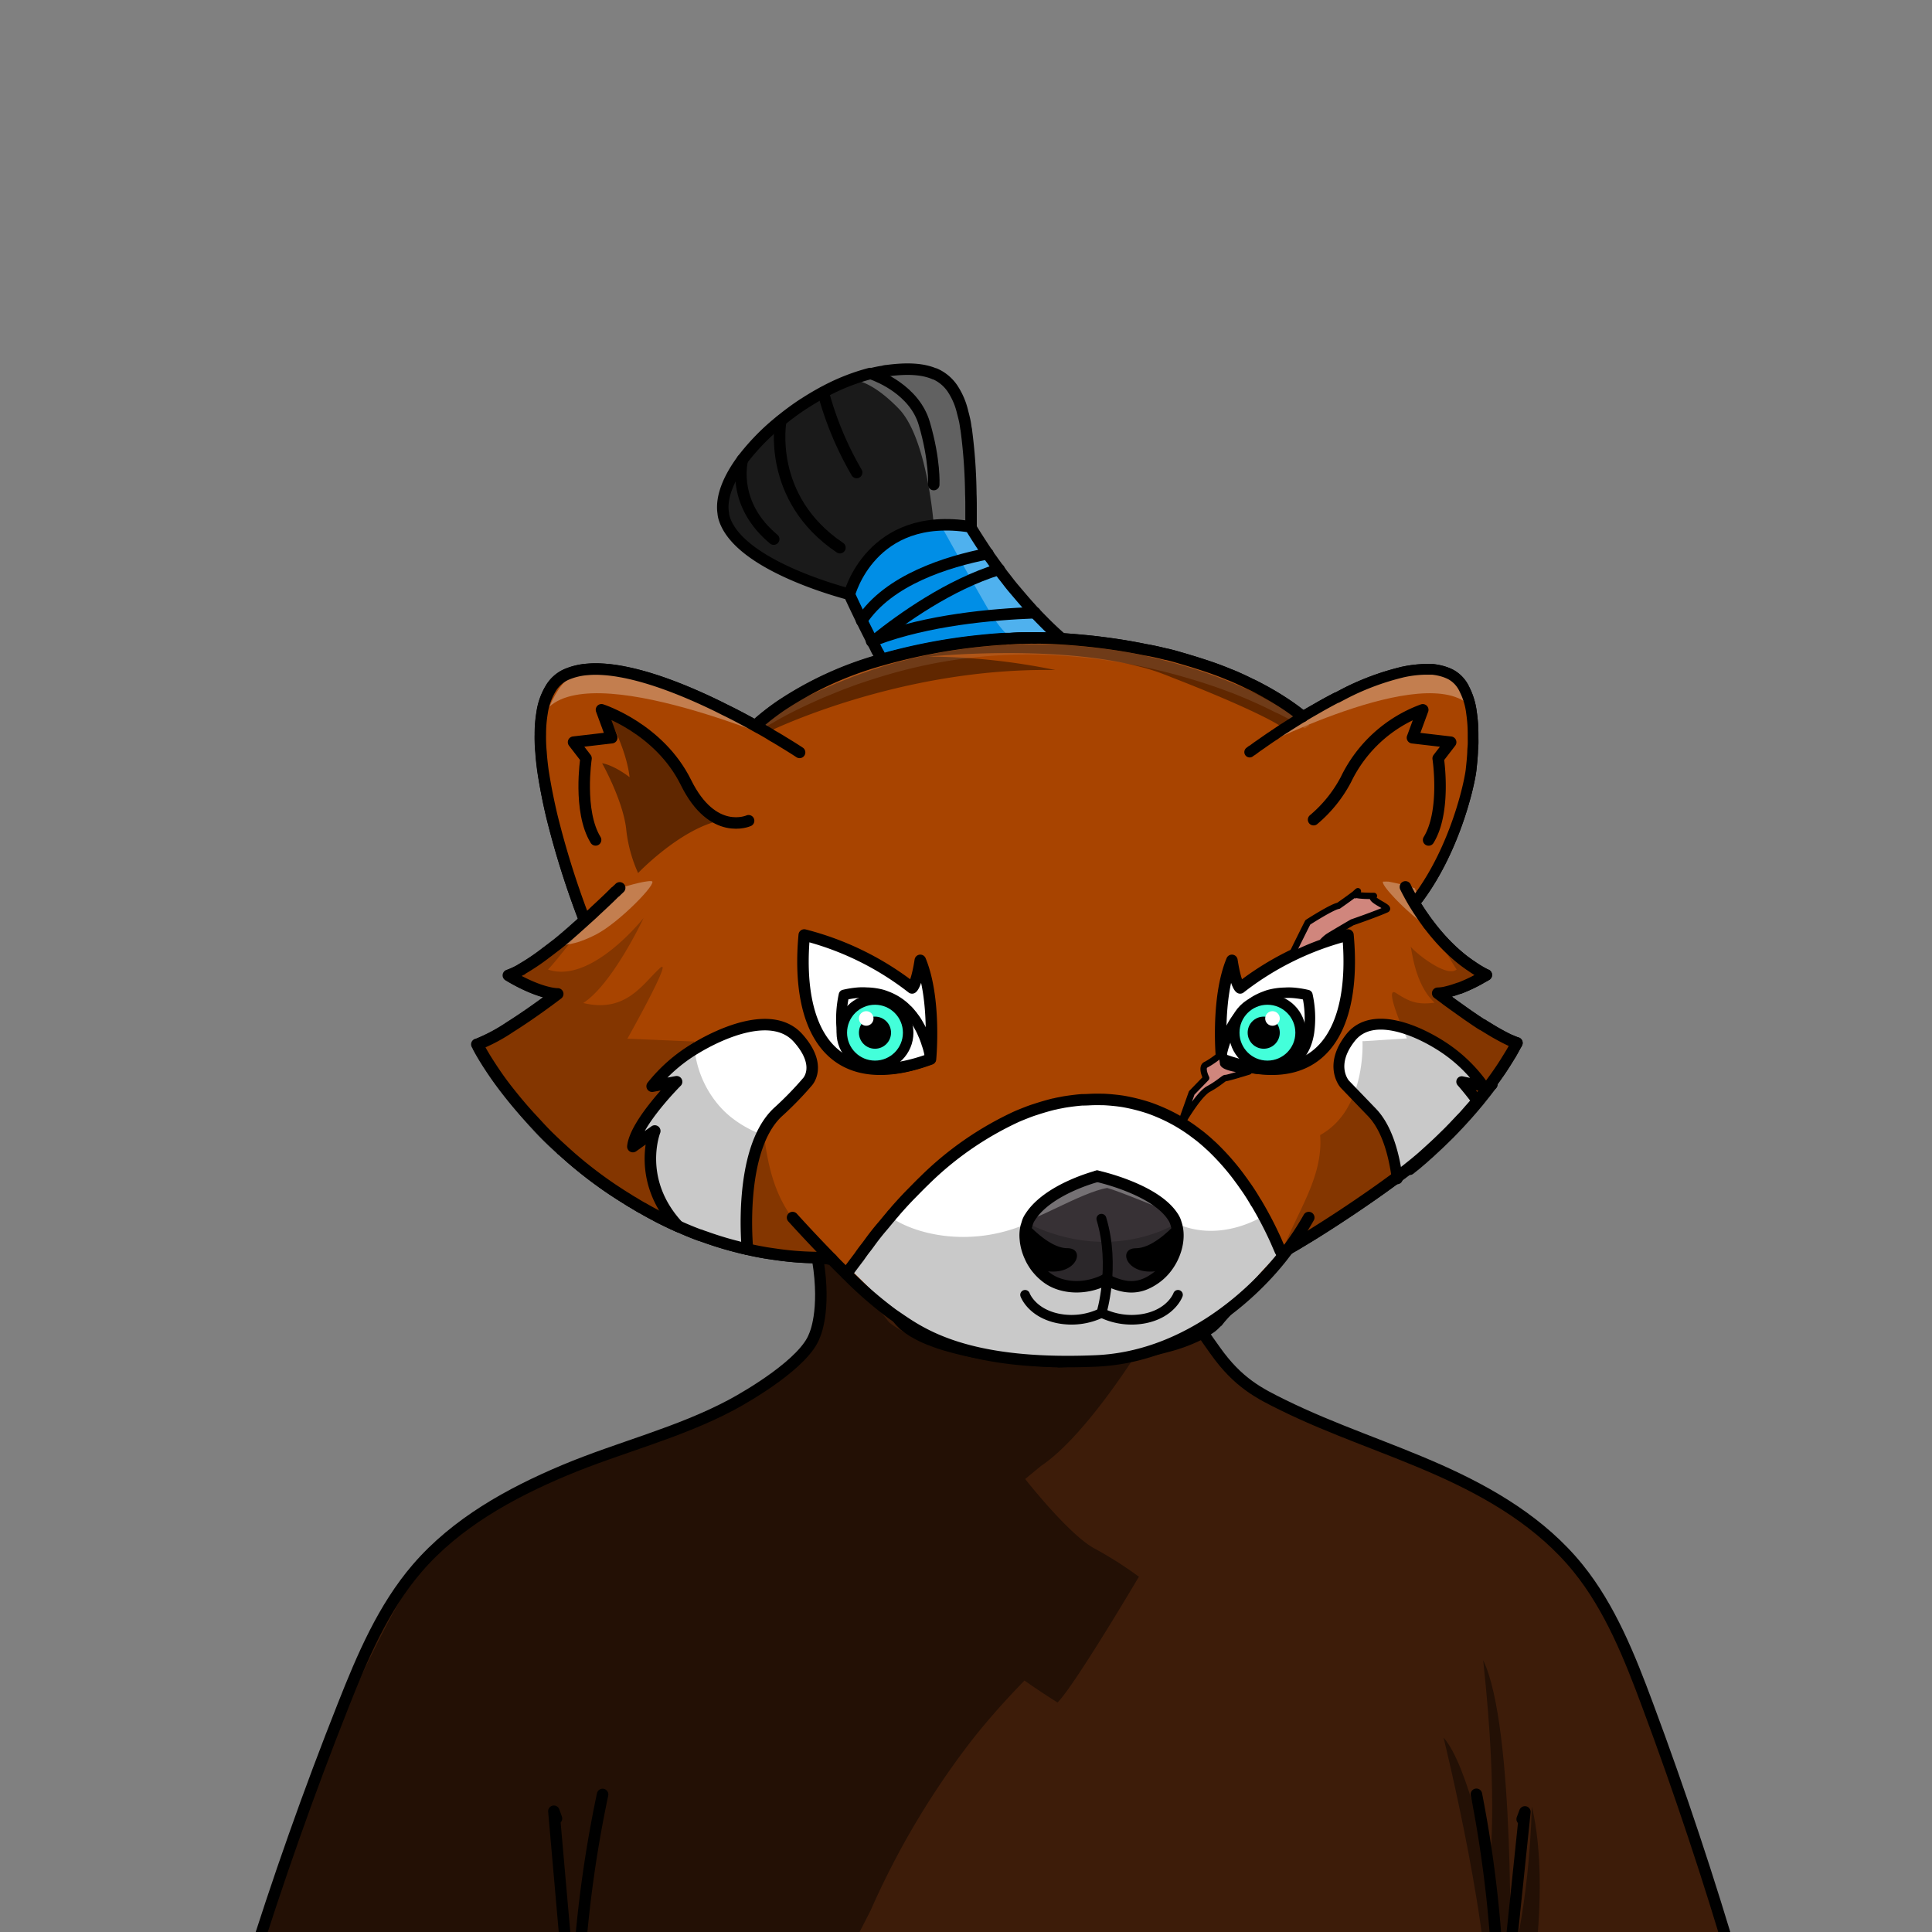 <svg xmlns="http://www.w3.org/2000/svg" viewBox="0 0 432 432">
  <rect x="0" y="0" width="432" height="432" fill="#808080" stroke="none"/>
  <defs>
    <style>.BUNTAI_RED_PANDA_BODY_BUNTAI_RED_PANDA_BODY_28_cls-1{isolation:isolate;}.BUNTAI_RED_PANDA_BODY_BUNTAI_RED_PANDA_BODY_28_cls-2{fill:#ca370f;}.BUNTAI_RED_PANDA_BODY_BUNTAI_RED_PANDA_BODY_28_cls-3{fill:#3d1c09;}.BUNTAI_RED_PANDA_BODY_BUNTAI_RED_PANDA_BODY_28_cls-4{fill:#373135;}.BUNTAI_RED_PANDA_BODY_BUNTAI_RED_PANDA_BODY_28_cls-5{fill:#fff;}.BUNTAI_RED_PANDA_BODY_BUNTAI_RED_PANDA_BODY_28_cls-6{fill:#008ee6;}.BUNTAI_RED_PANDA_BODY_BUNTAI_RED_PANDA_BODY_28_cls-7{fill:#1a1a1a;}.BUNTAI_RED_PANDA_BODY_BUNTAI_RED_PANDA_BODY_28_cls-8{opacity:0.43;mix-blend-mode:multiply;}.BUNTAI_RED_PANDA_BODY_BUNTAI_RED_PANDA_BODY_28_cls-9{opacity:0.49;}.BUNTAI_RED_PANDA_BODY_BUNTAI_RED_PANDA_BODY_28_cls-10{opacity:0.31;mix-blend-mode:screen;}.BUNTAI_RED_PANDA_BODY_BUNTAI_RED_PANDA_BODY_28_cls-11,.BUNTAI_RED_PANDA_BODY_BUNTAI_RED_PANDA_BODY_28_cls-12,.BUNTAI_RED_PANDA_BODY_BUNTAI_RED_PANDA_BODY_28_cls-13,.BUNTAI_RED_PANDA_BODY_BUNTAI_RED_PANDA_BODY_28_cls-14,.BUNTAI_RED_PANDA_BODY_BUNTAI_RED_PANDA_BODY_28_cls-15,.BUNTAI_RED_PANDA_BODY_BUNTAI_RED_PANDA_BODY_28_cls-16,.BUNTAI_RED_PANDA_BODY_BUNTAI_RED_PANDA_BODY_28_cls-18,.BUNTAI_RED_PANDA_BODY_BUNTAI_RED_PANDA_BODY_28_cls-21{fill:none;}.BUNTAI_RED_PANDA_BODY_BUNTAI_RED_PANDA_BODY_28_cls-11,.BUNTAI_RED_PANDA_BODY_BUNTAI_RED_PANDA_BODY_28_cls-12,.BUNTAI_RED_PANDA_BODY_BUNTAI_RED_PANDA_BODY_28_cls-13,.BUNTAI_RED_PANDA_BODY_BUNTAI_RED_PANDA_BODY_28_cls-14,.BUNTAI_RED_PANDA_BODY_BUNTAI_RED_PANDA_BODY_28_cls-15,.BUNTAI_RED_PANDA_BODY_BUNTAI_RED_PANDA_BODY_28_cls-16,.BUNTAI_RED_PANDA_BODY_BUNTAI_RED_PANDA_BODY_28_cls-18,.BUNTAI_RED_PANDA_BODY_BUNTAI_RED_PANDA_BODY_28_cls-21,.BUNTAI_RED_PANDA_BODY_BUNTAI_RED_PANDA_BODY_28_cls-22{stroke:#000;stroke-linecap:round;stroke-linejoin:round;}.BUNTAI_RED_PANDA_BODY_BUNTAI_RED_PANDA_BODY_28_cls-11{stroke-width:2.57px;}.BUNTAI_RED_PANDA_BODY_BUNTAI_RED_PANDA_BODY_28_cls-12{stroke-width:2.39px;}.BUNTAI_RED_PANDA_BODY_BUNTAI_RED_PANDA_BODY_28_cls-13{stroke-width:2.6px;}.BUNTAI_RED_PANDA_BODY_BUNTAI_RED_PANDA_BODY_28_cls-14{stroke-width:2.16px;}.BUNTAI_RED_PANDA_BODY_BUNTAI_RED_PANDA_BODY_28_cls-15{stroke-width:2.22px;}.BUNTAI_RED_PANDA_BODY_BUNTAI_RED_PANDA_BODY_28_cls-16{stroke-width:2.35px;}.BUNTAI_RED_PANDA_BODY_BUNTAI_RED_PANDA_BODY_28_cls-17{fill:#00828f;}.BUNTAI_RED_PANDA_BODY_BUNTAI_RED_PANDA_BODY_28_cls-18{stroke-width:2.37px;}.BUNTAI_RED_PANDA_BODY_BUNTAI_RED_PANDA_BODY_28_cls-19{fill:#a84400;}.BUNTAI_RED_PANDA_BODY_BUNTAI_RED_PANDA_BODY_28_cls-20{fill:#43ffda;}.BUNTAI_RED_PANDA_BODY_BUNTAI_RED_PANDA_BODY_28_cls-21{stroke-width:2.43px;}.BUNTAI_RED_PANDA_BODY_BUNTAI_RED_PANDA_BODY_28_cls-22{fill:#d0867d;stroke-width:1.42px;}</style>
  </defs>
  <g class="BUNTAI_RED_PANDA_BODY_BUNTAI_RED_PANDA_BODY_28_cls-1">
    <g id="body">
      <path class="BUNTAI_RED_PANDA_BODY_BUNTAI_RED_PANDA_BODY_28_cls-2" d="M339.32,233.48a2.68,2.68,0,0,1-.28.49.41.41,0,0,1-.05.09c-.31.59-.65,1.21-1,1.84-.62,1-1.32,2.17-2.1,3.33l-.16.24c-.64.95-1.34,1.94-2.09,2.95l-.16.22c-.8,1.07-1.65,2.16-2.56,3.28l-.45.54a4.19,4.19,0,0,1-.28.34c-.37.44-.75.89-1.14,1.33s-.75.87-1.15,1.31l0,0c-.31.36-.64.71-1,1.07l-1.18,1.25c-.27.29-.55.59-.84.88s-.55.57-.83.85-.57.57-.87.85l-.93.91-.31.31a1.29,1.29,0,0,0-.17.16l-.22.2-.84.78-.41.38h0l-.09.09-.22.2-.95.86-.89.8c-.94.81-1.91,1.62-2.91,2.4l-.26.21c-.42.34-1.06.83-1.9,1.45l-.45.35-.17.12c-1,.75-2.24,1.64-3.66,2.66l0,0c-3.74,2.66-8.8,6.11-14.57,9.72l-.08.05h0l-.6.37,0,0-.47.29c-1,.61-2,1.21-3,1.82l-1.76,1-.51.31-.25.14h0l-.87.5c0-.07.07-.34.17-.75,0,0,0,0,0,0l-.34,0-.12,0-.11-.23h0c0-.06-.05-.11-.07-.17-.26-.61-.52-1.22-.8-1.86s-.59-1.28-.9-1.94q-.7-1.48-1.53-3c-.09-.17-.18-.34-.28-.51a.54.54,0,0,0-.05-.11h0a2.53,2.53,0,0,0-.12-.23,1.62,1.62,0,0,0-.1-.18c-.38-.69-.78-1.39-1.2-2.09l-.06-.13-.09-.13a.25.25,0,0,0,0-.07.23.23,0,0,0-.07-.07h0a43.7,43.7,0,0,0-2.57-4c-.28-.41-.57-.83-.88-1.24-.55-.75-1.13-1.52-1.73-2.25-.36-.44-.73-.88-1.1-1.31-.76-.87-1.54-1.72-2.36-2.56-.41-.42-.83-.83-1.25-1.23-.11-.1-.23-.2-.36-.33-.74-.69-1.52-1.35-2.33-2-.46-.36-.95-.72-1.44-1.09-.73-.53-1.49-1-2.27-1.53l-.32-.19-.08-.06a37.75,37.75,0,0,0-3.67-2c-.57-.27-1.15-.52-1.75-.76s-1.2-.47-1.82-.68c-.47-.16-.94-.31-1.42-.45a39.17,39.17,0,0,0-4.46-1c-.6-.09-1.21-.17-1.83-.23-.82-.09-1.66-.15-2.51-.19l-1.12,0h-1.11c-.74,0-1.49,0-2.21.08a1,1,0,0,1-.28,0c-1.26.09-2.5.25-3.74.44-.13,0-.24.05-.37.06l-.54.12-1,.18h-.07a4.56,4.56,0,0,1-.64.14c-.71.17-1.41.37-2.11.57s-1.4.42-2.09.66-1.38.46-2.08.74-1.4.55-2.08.86a72.54,72.54,0,0,0-20.65,14.34c-1,.92-1.89,1.89-2.8,2.82s-1.83,1.89-2.67,2.84c-.27.29-.52.59-.78.88l-.06.07-.59.7a1,1,0,0,0-.21.21.53.53,0,0,0-.12.14.42.42,0,0,0-.09.14l-.22.24h0c-.66.75-1.27,1.46-1.84,2.2-.09.11-.18.21-.26.32-.25.28-.48.56-.71.85l-.93,1.17c-.47.61-.94,1.21-1.37,1.81l-.42.59c-.45.55-.85,1.12-1.24,1.66l-.22.32-.49.66-.12.17v0c-.42.6-.81,1.19-1.2,1.75l-.08-.08-.24-.22c-.26-.26-.53-.52-.79-.75a7.59,7.59,0,0,0-.71-.69l-.78-.11-1.68-.23-2.67-.37h-1c-1.39,0-2.75-.08-4.1-.18s-2.68-.25-4-.43c-.95-.12-1.9-.26-2.84-.4l-.19,0-1.49-.27h0c-.83-.16-1.67-.33-2.5-.52h0c-.87-.17-1.71-.37-2.54-.61a.59.59,0,0,1-.21-.05h0l-.31-.08c-1.49-.39-2.95-.82-4.39-1.3l-.06,0c-.73-.23-1.45-.48-2.16-.74-.33-.1-.67-.23-1-.36l-.09,0c-1.53-.57-3-1.17-4.46-1.83l-.1-.05h0l0,0h0l-1.63-.74-1.63-.79c-.66-.32-1.31-.65-1.92-1-.24-.13-.48-.25-.72-.39a2.09,2.09,0,0,1-.36-.19l-.1-.05c-.55-.3-1.09-.61-1.63-.92l-.26-.12c-.64-.37-1.29-.75-1.9-1.14a15.7,15.7,0,0,1-1.39-.85l-1.05-.64-.89-.59-1-.68a95.57,95.57,0,0,1-9.33-7.1c-.31-.26-.61-.54-.9-.8-.44-.38-.88-.79-1.31-1.18h0v0c-1-.91-1.91-1.77-2.84-2.67l-1.07-1.09c-.59-.61-1.17-1.2-1.72-1.8l-1.6-1.73c-.16-.17-.32-.35-.46-.52q-1.69-1.87-3.16-3.69l-.64-.79-.86-1.09-.46-.61c-1.28-1.69-2.42-3.31-3.4-4.83-.59-.9-1.12-1.75-1.59-2.57-.33-.55-.62-1.09-.89-1.6a.09.09,0,0,1,0-.06l-.28-.5h0s.06,0,.08,0l.17-.07h0a3.44,3.44,0,0,0,.37-.14,42,42,0,0,0,6.71-3.66c3.3-2.07,6.62-4.45,8.65-5.94.19-.14.38-.28.55-.42,0,0,0,0,0,0,.18-.12.33-.24.48-.36l.86-.64,0,0h0a7.76,7.76,0,0,1-1.11-.1l-.28,0h0l-.22,0h0a21.76,21.76,0,0,1-4.25-1.37,38,38,0,0,1-5-2.58l0,0c.25-.08.5-.18.77-.29l0,0h0l.33-.14.15-.07c.46-.21,1-.46,1.46-.75,0,0,0,0,.05,0s0,0,0-.05a49,49,0,0,0,5.61-3.78,1,1,0,0,1,.18-.13c.3-.23.59-.47.9-.69v0h0l.56-.44.08-.06h0l.26-.22a3.92,3.92,0,0,0,.32-.25l.08-.06.72-.6a3.88,3.88,0,0,0,.31-.26l.2-.18.63-.52c.62-.51,1.23-1,1.84-1.58l.08-.08.08,0,.45-.41.11-.09c.59-.54,1.18-1.05,1.75-1.59,0-.1-.07-.2-.13-.33l-.22-.59c-.07-.16-.13-.34-.2-.53-.79-2.1-2-5.4-3.24-9.36-1.19-3.7-2.44-8-3.5-12.38-.1-.42-.2-.85-.29-1.28,0,0,0,0,0,0-.28-1.27-.56-2.55-.81-3.84-.33-1.71-.62-3.42-.85-5.1-.09-.69-.18-1.38-.25-2s-.13-1.33-.17-2a34.05,34.05,0,0,1-.15-4,28.14,28.14,0,0,1,.22-3.64c0-.38.1-.75.16-1.12s.09-.51.14-.76a16.71,16.71,0,0,1,.57-2.14,11.58,11.58,0,0,1,.82-1.89c.1-.2.22-.39.33-.57a7.8,7.8,0,0,1,3.53-3.24,13.52,13.52,0,0,1,3.5-1h0q.61-.09,1.26-.15c.59-.05,1.18-.08,1.8-.08h.28a33.39,33.39,0,0,1,5.54.59,1.09,1.09,0,0,1,.28.06,60.4,60.4,0,0,1,7.6,2l.31.1c1.34.46,2.69.95,4,1.47l.66.27c2.91,1.16,5.8,2.46,8.53,3.79l1.7.85c1.94.94,3.76,1.91,5.45,2.84l.64.35.25.14.42.23h0c.28-.26.57-.51.86-.76h0c1.16-1,2.36-1.95,3.59-2.83l1.14-.81a78.09,78.09,0,0,1,22.22-10.19l.38-.12h0a121.53,121.53,0,0,1,15.28-3.33l1.14-.18L214,144c1.46-.21,2.87-.38,4.2-.53l1.17-.13c.73-.08,1.43-.14,2.11-.2l.78-.07,1.28-.1,1.29-.07a8.4,8.4,0,0,1,.85,0h.13l.42,0c.9-.06,1.69-.08,2.36-.1h.13c1.67-.08,2.62,0,2.62,0h1.8l1,0,.84,0H235l.39,0c.63,0,1.32.06,2.07.11l2.24.16,2,.18c1.52.13,3.17.3,4.92.54,2.91.36,6.13.87,9.5,1.57,1.52.28,3.07.64,4.64,1a.1.1,0,0,1,.07,0c.62.14,1.24.31,1.86.47,1.1.28,2.24.59,3.37,1,.72.21,1.44.44,2.16.67h0c2.18.69,4.37,1.46,6.53,2.37a.33.33,0,0,0,.16.05c1.57.64,3.09,1.34,4.61,2.09q.6.27,1.17.57h0l1.16.61q2.33,1.23,4.53,2.65c.42.27.83.53,1.24.81,1.12.76,2.22,1.55,3.27,2.4l0,0,.27.21h0c.83-.49,1.67-1,2.56-1.5l1.48-.85c1.17-.66,2.36-1.31,3.58-1.94l0,0,.09,0,1.9-1h0a58,58,0,0,1,12.62-4.68,1,1,0,0,1,.25-.06,25.88,25.88,0,0,1,4.78-.59h.25l.78,0h.07l.7,0a12.8,12.8,0,0,1,2.55.52h0a9.9,9.9,0,0,1,1.58.65,7.13,7.13,0,0,1,3,3.24,15.71,15.71,0,0,1,1.61,5.36,32.1,32.1,0,0,1,.34,4.76v.56c0,.56,0,1.12,0,1.69s-.05,1.15-.1,1.75c-.06,1.31-.2,2.65-.35,4-.4,3.29-3.48,17.22-11.5,28.22l0,0v0c-.14.2-.29.39-.43.58l-1.21.11h-.06l.17.28.18.31c.11.2.24.42.39.64s.3.5.47.76l.22.35h0c.29.44.59.9.93,1.38v0h0l.12.17a1.33,1.33,0,0,1,.14.19c.33.49.7,1,1.09,1.51,0,0,0,.05.06.07.39.53.82,1.08,1.28,1.63s.92,1.1,1.42,1.65a40.15,40.15,0,0,0,3.06,3.06c.2.19.41.37.63.55l.64.54c.55.46,1.13.9,1.72,1.31.22.17.45.32.68.47A25.43,25.43,0,0,0,332.3,218h0s0,0,.05,0l-.54.31c-.31.17-.62.33-.9.51a35.28,35.28,0,0,1-4.59,2.15l-.1,0h0l-.75.27a20.37,20.37,0,0,1-2,.58h0a8.64,8.64,0,0,1-2,.28h0l.49.37c.14.09.31.22.51.37l.13.11h0l.07.06.77.57h0l1.61,1.18h0c1,.69,2,1.46,3.19,2.26,0,0,0,0,0,0,.58.41,1.17.81,1.77,1.21l.92.61.49.31.08,0h0l.06.05h0c.91.57,1.83,1.13,2.71,1.65l.45.26h0l0,0c.93.52,1.81,1,2.64,1.39l.36.18.07,0a.06.06,0,0,1,.05,0l.23.1.23.1.6.24.27.09s0,0,0,0Z" />
      <path class="BUNTAI_RED_PANDA_BODY_BUNTAI_RED_PANDA_BODY_28_cls-3" d="M268.93,298c.85,1.29,1.8,2.58,2.73,3.9,5.16,7.34,10,9.7,15.17,12.25,11.37,5.61,23.44,9.44,35,14.59s22.87,11.82,31.05,21.93c7.15,8.85,11.52,19.81,15.55,30.66q10.85,29.12,19.61,59,1.88,6.38,3.65,12.8H52q1.89-6.42,3.88-12.8,9.33-29.9,20.86-59c4.29-10.85,8.93-21.81,16.54-30.66,8.7-10.11,20.72-16.78,33-21.93s25.14-9,37.24-14.59c5.5-2.55,10.64-4.91,16.14-12.25a7.71,7.71,0,0,0,2.47-3.28v0a2.76,2.76,0,0,0,.08-.27,5,5,0,0,0,.12-.58c.72-3.65.48-10.1-.06-16.52h1l5.14.71a7.59,7.59,0,0,1,.71.69c.26.23.53.49.79.75l.32.3c.48.47,1,.94,1.44,1.42L193,286.3c.89.9,1.76,1.8,2.6,2.68l.24.23c.23.26.47.51.71.77l.47.52.39.43.87.93c.53.59,1,1.21,1.55,1.78,0,.05.08.07.11.13.42.46.79.92,1.15,1.36a7,7,0,0,0,.66.7,4.23,4.23,0,0,0,.76.69s0,0,.06,0l0,.05a18,18,0,0,0,1.76,1.21.27.27,0,0,0,.11.05,22,22,0,0,0,3.26,1.6.3.3,0,0,0,.21.07,34.8,34.8,0,0,0,3.7,1.29c.14,0,.24.08.37.1,1.82.52,3.74,1,5.65,1.37a137.94,137.94,0,0,0,17.85,2.16c.24,0,.43,0,.61,0l.68,0h.05v0c.47,0,6.15-.23,12.95-1.21A83,83,0,0,0,261.17,301a36.68,36.68,0,0,0,6.7-2.46l.53-.29Z" />
      <path class="BUNTAI_RED_PANDA_BODY_BUNTAI_RED_PANDA_BODY_28_cls-4" d="M247.57,286.21l-.25-.12h0c-4.84,2.49-9.93,1.88-12.89-.18a11.43,11.43,0,0,1-2.32-2.12l-.26-.3a9.15,9.15,0,0,1-.69-1,8.85,8.85,0,0,1-.75-1.39,11.62,11.62,0,0,1-1-3.22,8.46,8.46,0,0,1-.1-.88,8.34,8.34,0,0,1,.2-2.8v0c.08-.2.13-.41.21-.62v0a4.8,4.8,0,0,1,.64-1.42c4-6.33,15-9.14,15-9.14h0s13,2.81,17,9.14a4.58,4.58,0,0,1,.65,1.42c1.08,3.09.07,7.23-2.42,10.24a11.7,11.7,0,0,1-2.32,2.12C255.33,287.93,252.27,288.56,247.57,286.21Z" />
      <path class="BUNTAI_RED_PANDA_BODY_BUNTAI_RED_PANDA_BODY_28_cls-5" d="M286.39,279.76l-.12,0-.11-.23h0c0-.06-.05-.11-.07-.17-.26-.61-.52-1.22-.8-1.86s-.59-1.28-.9-1.94q-.7-1.48-1.53-3c-.09-.17-.18-.34-.28-.51a.54.54,0,0,0-.05-.11h0a2.53,2.53,0,0,0-.12-.23,1.62,1.62,0,0,0-.1-.18c-.38-.69-.78-1.39-1.2-2.09l-.06-.13-.09-.13a.25.25,0,0,0,0-.07.23.23,0,0,0-.07-.07h0a43.7,43.7,0,0,0-2.57-4c-.28-.41-.57-.83-.88-1.24-.55-.75-1.13-1.52-1.73-2.25-.36-.44-.73-.88-1.1-1.31-.76-.87-1.54-1.72-2.36-2.56-.41-.42-.83-.83-1.25-1.23-.11-.1-.23-.2-.36-.33-.74-.69-1.52-1.35-2.33-2-.46-.36-.95-.72-1.44-1.09-.73-.53-1.49-1-2.27-1.53l-.32-.19-.08-.06a37.75,37.75,0,0,0-3.67-2c-.57-.27-1.15-.52-1.75-.76s-1.2-.47-1.82-.68c-.47-.16-.94-.31-1.42-.45a39.17,39.17,0,0,0-4.46-1c-.6-.09-1.21-.17-1.83-.23-.82-.09-1.66-.15-2.51-.19l-1.12,0h-1.11c-.74,0-1.49,0-2.21.08a1,1,0,0,1-.28,0c-1.26.09-2.5.25-3.74.44-.13,0-.24.05-.37.06l-.54.12-1,.18h-.07a4.56,4.56,0,0,1-.64.14c-.71.17-1.41.37-2.11.57s-1.4.42-2.09.66-1.38.46-2.08.74-1.4.55-2.08.86a72.54,72.54,0,0,0-20.65,14.34c-1,.92-1.89,1.89-2.8,2.82s-1.83,1.89-2.67,2.84c-.27.29-.52.59-.78.88l-.06.07-.59.7a1,1,0,0,0-.21.21.53.53,0,0,0-.12.14.8.8,0,0,0-.09.14l-.22.24h0c-.66.75-1.27,1.46-1.84,2.2-.09.11-.18.21-.26.32-.25.28-.48.56-.71.85l-.93,1.17c-.47.61-.94,1.21-1.37,1.81l-.42.59c-.45.55-.85,1.12-1.24,1.66l-.22.32-.49.66-.12.17v0c-.42.6-.81,1.19-1.2,1.75l.28.27.23.23c.31.3.63.61.93.92L193,286.3c.89.9,1.76,1.8,2.6,2.68l.24.23c.23.26.47.51.71.77l.47.52.39.43.87.93c.15.17.31.34.46.52l1.09,1.26c0,.05.08.07.11.13l0,0c.22.23.41.46.6.69l.53.64a7,7,0,0,0,.66.7,4.31,4.31,0,0,0,.73.67l0,0s0,0,.06,0l0,.05a18,18,0,0,0,1.76,1.21.27.27,0,0,0,.11.05,19.75,19.75,0,0,0,2.56,1.3c.23.11.46.21.7.3a.3.3,0,0,0,.21.07,34.8,34.8,0,0,0,3.7,1.29c.14,0,.24.08.37.1,1.82.52,3.74,1,5.65,1.37l.13,0a.35.35,0,0,0,.14,0l.26.05a136.42,136.42,0,0,0,16,2l.37,0h.07l.25,0h0l.61,0c.24,0,.43,0,.61,0l.68,0h0v0h0l.73,0h.07c.52,0,1.26-.06,2.18-.13h.05c.74-.05,1.61-.11,2.57-.2h0c2.08-.18,4.6-.45,7.29-.84,1.45-.19,2.95-.42,4.46-.7,1.05-.18,2.11-.39,3.15-.62l.07,0c.4-.08.8-.18,1.2-.28h0c.51-.11,1-.24,1.52-.37h0l.82-.22.11,0h.06a36.68,36.68,0,0,0,6.7-2.46l.53-.29.53-.3.1-.06a5.15,5.15,0,0,0,.56-.33h0l.29-.18c.37-.22.74-.48,1.06-.71a.42.42,0,0,1,.18-.16,8.67,8.67,0,0,0,1-1,.26.26,0,0,1,.09,0l.28-.36.16-.2c.36-.44.85-1,1.44-1.63a.1.1,0,0,0,0,0s0,0,0,0l0,0c.55-.6,1.15-1.26,1.81-2l.65-.67,0-.05.88-.91h0c1.69-1.74,3.59-3.66,5.45-5.51h0l2.24-2.2.51-.5s0,0,0,0a.32.32,0,0,1,.11-.13l.08-.08,0,0,.12-.11.28-.27a.8.8,0,0,1,.13-.13h0c0-.07.07-.34.17-.75,0,0,0,0,0,0Zm-34,7.94a10.38,10.38,0,0,1-1.06-.15,10,10,0,0,1-1.54-.4l-.13,0-.34-.13c-.33-.12-.65-.24-1-.39l-.77-.37-.25-.12h0c-.17.09-.33.17-.5.24a13.46,13.46,0,0,1-10,.76,9.1,9.1,0,0,1-2.4-1.18,11.09,11.09,0,0,1-1.8-1.54,6.91,6.91,0,0,1-.51-.57h0l-.13-.15h0l-.12-.14q-.19-.24-.36-.48c-.12-.17-.23-.34-.33-.5a7.58,7.58,0,0,1-.4-.68,4.66,4.66,0,0,1-.25-.5,2,2,0,0,1-.1-.21c-.13-.26-.24-.52-.35-.79a2,2,0,0,1-.12-.34,6.32,6.32,0,0,1-.27-.84,3.17,3.17,0,0,1-.12-.44.08.08,0,0,1,0-.07,6.52,6.52,0,0,1-.16-.74,2,2,0,0,1,0-.24h0a4.5,4.5,0,0,1-.07-.63s0-.09,0-.14,0-.11,0-.17a8.34,8.34,0,0,1,0-1s0,0,0,0a6.27,6.27,0,0,1,.12-1s0,0,0,0a3.56,3.56,0,0,1,.1-.47v0a.56.56,0,0,0,0-.12c.06-.15.1-.31.16-.47s0,0,0,0v0a4.53,4.53,0,0,1,.44-1.09v0c.06-.1.12-.21.19-.31a13.58,13.58,0,0,1,.83-1.16l0,0a1.46,1.46,0,0,1,.16-.19c2.34-2.75,5.95-4.72,8.91-6,1.24-.53,2.36-.94,3.23-1.22l.05,0c1.09-.36,1.78-.54,1.78-.54h0l.47.1c2.2.54,11.55,3.05,15.71,7.92v0a8.49,8.49,0,0,1,.82,1.1,4.58,4.58,0,0,1,.65,1.42,8.14,8.14,0,0,1,.43,2.68h0a11.4,11.4,0,0,1-.86,4.21s0,0,0,0l-.06.17c-.14.32-.29.63-.45.94a7.89,7.89,0,0,1-.43.74,10.58,10.58,0,0,1-1,1.47h0a6.91,6.91,0,0,1-.51.57c-.18.19-.37.38-.57.56a10.57,10.57,0,0,1-1.23,1,10.27,10.27,0,0,1-2.14,1.18A7.84,7.84,0,0,1,252.39,287.7Z" />
      <path class="BUNTAI_RED_PANDA_BODY_BUNTAI_RED_PANDA_BODY_28_cls-6" d="M237.45,142.8s-.08-.05-.11-.08l-.61-.54c-.43-.38-.88-.79-1.36-1.24l-.73-.69c-.33-.33-.69-.67-1.06-1.05-.66-.67-1.41-1.42-2.16-2.22-.31-.31-.62-.64-.92-1-1-1.08-2-2.27-3.09-3.55-.29-.34-.57-.67-.85-1s-.7-.85-1.06-1.32-.69-.9-1.06-1.36-.69-.93-1.05-1.42l-1.24-1.7c-.23-.33-.46-.67-.72-1l-.54-.77c-.1-.16-.2-.32-.31-.48l-.31-.47c-1-1.52-2.06-3.14-3.09-4.84v0l0,0,0,0a0,0,0,0,1,0,0h0a.31.31,0,0,0-.05-.1h0C194.69,114.2,189.9,133,189.9,133h0s1.08,2.39,2.76,5.81c.67,1.37,1.44,2.91,2.26,4.51.05.1.11.18.16.28.33.65.67,1.29,1,2l.47.82c.07.16.15.31.23.47s.27.48.4.73h0a128.11,128.11,0,0,1,22.17-4.22c2-.21,3.86-.36,5.45-.44.29,0,.6,0,.85,0h.13c1.08-.08,2-.11,2.78-.13h.13c1.68-.08,2.63,0,2.63,0h0c.35,0,2.59,0,6.14.2Z" />
      <path class="BUNTAI_RED_PANDA_BODY_BUNTAI_RED_PANDA_BODY_28_cls-7" d="M198.16,82.86c4.58-.62,8-.41,10.63.7,0,0,.08,0,.1,0a9.26,9.26,0,0,1,4,3.37s.05.11.08.13a16.05,16.05,0,0,1,2.13,5.1c.18.62.34,1.29.49,2s.18,1.08.26,1.64a1.27,1.27,0,0,1,.08.44,118.82,118.82,0,0,1,1,14.24c0,1,0,2.08.05,3.19,0,.17,0,.34,0,.52s0,.36,0,.54c0,.72,0,1.46,0,2.24v.82h0C194.69,114.2,189.9,133,189.9,133h0s-.2-.06-.56-.13c0,0,0,0-.06,0h0c-3.94-1.05-24.67-7-27.4-17.09a4.94,4.94,0,0,1-.12-.65.08.08,0,0,1,0-.08c-.62-3.54,1.12-7.85,4.31-12.14l0,0v0a50.23,50.23,0,0,1,8.54-8.7h0a61.35,61.35,0,0,1,5.12-3.76.81.81,0,0,0,.18-.1c1.36-.88,2.78-1.73,4.19-2.48h0a46.42,46.42,0,0,1,10.45-4.17,1.21,1.21,0,0,0,.18,0h0c.83-.2,1.62-.38,2.42-.49C197.49,83,197.82,82.91,198.16,82.86Z" />
      <g class="BUNTAI_RED_PANDA_BODY_BUNTAI_RED_PANDA_BODY_28_cls-8">
        <path d="M255.33,300.8s-12.3,20.16-22.58,27l-3.52,2.91s9.67,12.35,15.43,15.5a85.64,85.64,0,0,1,10,6.35s-14.37,24.33-18.19,28.12c-18.14-11.4-23.81-18.84-36.18-35.74s-20.2-42-20.2-42,3.35-8.94,2.94-14.43,0-7.23,0-7.23l3.22,1.52s8.85,11.54,16.19,15.21,18.81,6.14,31.34,6.39A57.24,57.24,0,0,0,255.33,300.8Z" />
        <path d="M186.6,283.24s9.78,8.65,12.46,12.87a77.33,77.33,0,0,0,5.88,7.91l-16-3.28-6.59-12,.76-4.72Z" />
        <path d="M247.71,352.76c1.56-.46,6.9-.17,6.9-.17s-24.68,19.51-38.9,38.62a182.13,182.13,0,0,0-21.05,36L181.93,452H52s20.38-60.33,30.11-80,17.46-34.84,41.78-42.31,44.95-18,52.06-23.56,8.38-7.1,8.38-7.1l35.89,34.71Z" />
        <path d="M322.78,388.53s11.39,46,9.89,65.71c9.16,0,8.3-1.13,8.3-1.13s6.28-29.1,1.56-49.2c-.7,23.24-4.89,36.7-4.89,36.7s1.23-54.53-6-69.38c3.58,33,1.31,46.66,1.31,46.66S328.37,394.82,322.78,388.53Z" />
      </g>
      <g class="BUNTAI_RED_PANDA_BODY_BUNTAI_RED_PANDA_BODY_28_cls-8">
        <path d="M140,185.21a31.41,31.41,0,0,0,2.68,10s8.92-9.37,17.73-11.61c-8.34-8.34-12.72-17.32-15.87-19.65s-8.7-4-8.7-4,4.16,7.18,4.93,13.84c-3.84-2.9-6.14-3.11-6.14-3.11S139.22,178.81,140,185.21Z" />
        <path class="BUNTAI_RED_PANDA_BODY_BUNTAI_RED_PANDA_BODY_28_cls-9" d="M187.78,281.86h-.52A80.16,80.16,0,0,1,166,279c-2-.51-4-1.13-6.07-1.8-1.76-.6-3.56-1.25-5.35-2h0c-2.86-1.12-5.74-2.37-8.65-3.82a1.66,1.66,0,0,1-.27-.13c-1.49-.71-3-1.5-4.54-2.35-.82-.42-1.63-.87-2.47-1.34s-1.61-.92-2.42-1.4A.63.63,0,0,1,136,266c-1.14-.66-2.28-1.37-3.42-2.09a66.78,66.78,0,0,1-22.66-24.1c-.05-.08-.1-.18-.16-.27a6.36,6.36,0,0,1-.32-.64,43.41,43.41,0,0,1-2.32-5,.12.12,0,0,1,0-.06c-.11-.24-.17-.43-.22-.56l-.08-.24s3.91-2,8.13-4.65v0a48,48,0,0,0,7.37-5.47.27.27,0,0,0,.16-.17,9.19,9.19,0,0,0,1.11-1.18,2.56,2.56,0,0,0,.28-.3l-1.25-.45c-.41-.13-.79-.28-1.15-.41-.73-.26-1.38-.52-2-.73-.79-.31-1.47-.6-2-.86a8,8,0,0,1-.76-.35,18.25,18.25,0,0,1-1.94-1l-.24-.15c-.33-.24-.35-.35-.35-.35h0l0,0c.35-.22,2.67-1.53,5.6-3.39,0,0,.06,0,.08-.06l3.27-2.1a.62.62,0,0,1,.19-.14c.27-.2.57-.39.84-.56v0a62.24,62.24,0,0,0,8.57-6.8c-1.28,1.7-3.05,4-4.82,6.2-2.2,2.85-4.38,5.54-5.38,6.55,9.38,3.22,20.58-10.55,21.37-11.51-.41.87-7.12,14.9-13.49,19,9.55,2.32,13.3-4.3,17.13-7.8,3.24-2.92-7.26,15.78-7.26,15.78l14.52.62a.75.75,0,0,1,.3,0s0,0,.06,0h0l0,0,0,0h.08v0a23.12,23.12,0,0,0,6.09,14.92l0,0a20.72,20.72,0,0,0,2.26,2.08,25.16,25.16,0,0,0,7.31,4v0c1,8.14,2.86,14,6.74,19.06v0l.09.08a39,39,0,0,0,8.07,7.57c.06,0,.08.08.14.11C186.61,281,187.18,281.46,187.78,281.86Z" />
        <path d="M289.7,160l-.23.16-.87.54-.2.13-.69.42c-.3.2-.61.4-.89.56a1.74,1.74,0,0,1-.3.2l-.38.22s-4.63-3.19-24-10.72c-.59-.24-1.2-.5-1.83-.73a44.8,44.8,0,0,0-5.14-1.63c-19.5-5.21-47.54-2.34-47.54-2.34a143.4,143.4,0,0,1,28.35,3c-34.76-.6-63.67,13.53-64.79,14.09a.05.05,0,0,1-.07,0,.45.45,0,0,1-.31-.18l-.07-.08a6.55,6.55,0,0,1-1.05-1.91l.61-.39c.46-.31,1-.64,1.66-1l1-.61c.41-.25.84-.51,1.3-.76,2-1.15,4.5-2.47,7.47-3.86,1.15-.56,2.29-1,3.46-1.55s2.06-.91,3.15-1.34,2.32-.94,3.49-1.34q2.94-1.06,6.15-2.07a117.74,117.74,0,0,1,44-4.29c.74.07,1.45.14,2.16.23s1.53.16,2.29.25c3.53.45,6.92,1,10.07,1.73,2.57.58,5,1.21,7.3,1.87,3.68,1,7,2.22,10,3.38,1,.42,1.93.78,2.85,1.17,1.5.64,2.85,1.24,4.09,1.84.36.16.71.34,1.07.52a3.38,3.38,0,0,1,.46.24,2,2,0,0,1,.4.18s0,0,.06,0a.07.07,0,0,1,.07,0c.31.18.61.34.92.49.53.27,1,.55,1.47.79,1.48.84,2.62,1.52,3.38,2l.56.37s.05,0,.08,0l.33.24A.46.46,0,0,1,289.7,160Z" />
        <path class="BUNTAI_RED_PANDA_BODY_BUNTAI_RED_PANDA_BODY_28_cls-9" d="M339,233.35s-5.55,11.24-12.44,17.05S306,268.8,306,268.8L294.18,276l-.44.21a48.85,48.85,0,0,1-8.11,5.67h-.34c.37-.4.74-.83,1.1-1.23,0,0,.05-.08.09-.1,3-8.83,9.49-17,8.7-26.74v0a15.35,15.35,0,0,0,4.69-4,16.55,16.55,0,0,0,1.41-2.08l0,0c3.73-6.41,3.4-14.32,3.38-14.92v0h.06l0,0v0h0s0,0,0,0a.65.65,0,0,1,.2,0l9.65-.63s-5.48-12.16-2.37-10.12,4.85,2.6,8.58,2.14c-4.42-4.05-5.06-11.69-5.37-12.57.57,1,8,7.15,10.29,5.14-.48-.69-1.35-2.13-2.37-3.87l6.8,4.59.23.64-.65.48a4,4,0,0,1-.5.34c-.37.27-.8.55-1.31.87l-1.28.73-.59.34-4.26,1.8,9.69,6.76,1.31.37c1.08.91,2.06,1.7,2.79,2.3Z" />
        <path class="BUNTAI_RED_PANDA_BODY_BUNTAI_RED_PANDA_BODY_28_cls-9" d="M263,273.54s-14.18,9.28-33.22,0c-13.22,5.79-25.94,2.21-31-1.66-6.57,7.39-8.11,11.75-8.11,11.75s8.89,8.9,11,12,11.9,6.14,23.15,8.2,27.45-.06,33.66-2A107.67,107.67,0,0,0,270.82,297l12.23-12.92,3.12-4.58-3.64-7.61S273,278.11,263,273.54Z" />
      </g>
      <g class="BUNTAI_RED_PANDA_BODY_BUNTAI_RED_PANDA_BODY_28_cls-10">
        <path class="BUNTAI_RED_PANDA_BODY_BUNTAI_RED_PANDA_BODY_28_cls-5" d="M210.33,117.37s7.32,13.18,10.56,18.73,5.63,6.91,5.63,6.91l10.08-.35s-15.25-14.74-19.48-24.75A62.86,62.86,0,0,0,210.33,117.37Z" />
        <path class="BUNTAI_RED_PANDA_BODY_BUNTAI_RED_PANDA_BODY_28_cls-5" d="M190.84,85c.39,0,4.1.16,10.15,6.41,5.69,5.9,7.44,21.94,7.75,25.41,0,.44,0,.67,0,.67l0,0h0l2,.75L217,120.6l0-2.7V117c0-.77,0-1.51,0-2.24v-2a77.63,77.63,0,0,0-.88-15.29.75.75,0,0,0,0-.21c-.06-.33-.11-.64-.18-1a1.23,1.23,0,0,0-.08-.44,34.23,34.23,0,0,0-2.16-7.18c-.24-.52-.47-1-.72-1.52a.41.41,0,0,1-.08-.13,8.71,8.71,0,0,0-6.34-4.35,1.81,1.81,0,0,0-.43-.1,21.91,21.91,0,0,0-8,.33c-.33,0-.66.1-1,.18-.8.15-1.54.36-2.24.54h0c-1.11.31-2.06.64-2.76.88-.23.1-.44.15-.62.23Z" />
      </g>
      <g class="BUNTAI_RED_PANDA_BODY_BUNTAI_RED_PANDA_BODY_28_cls-10">
        <path class="BUNTAI_RED_PANDA_BODY_BUNTAI_RED_PANDA_BODY_28_cls-5" d="M179.83,167.9s-45.43-20.41-57-9.87c3.29-7.43,6.8-9.61,15.72-7.88S166.82,157.87,179.83,167.9Z" />
        <path class="BUNTAI_RED_PANDA_BODY_BUNTAI_RED_PANDA_BODY_28_cls-5" d="M138.72,198.55s5.46-1.72,7-1.52-7.17,9.18-12.33,11.87-7.91,2.38-7.91,2.38S136.9,202.91,138.72,198.55Z" />
        <path class="BUNTAI_RED_PANDA_BODY_BUNTAI_RED_PANDA_BODY_28_cls-5" d="M279.8,167.9s39.14-20.41,49.1-9.87c-2.84-7.43-5.86-9.61-13.55-7.88S291,157.87,279.8,167.9Z" />
        <path class="BUNTAI_RED_PANDA_BODY_BUNTAI_RED_PANDA_BODY_28_cls-5" d="M316.84,202.5l.75,3.57c-4.61-3.67-9.35-8.89-8.19-9,1.5-.2,5.23,1.29,5.23,1.29A11.17,11.17,0,0,0,316.84,202.5Z" />
        <path class="BUNTAI_RED_PANDA_BODY_BUNTAI_RED_PANDA_BODY_28_cls-5" d="M261.68,271.09s-11.52-4.78-14.1-5.47c-5.76.92-18,8.5-17.51,6.6s13.29-10.21,16.29-9.63a28.24,28.24,0,0,1,5.12,1.81S258.2,267.3,261.68,271.09Z" />
        <g class="BUNTAI_RED_PANDA_BODY_BUNTAI_RED_PANDA_BODY_28_cls-10">
          <path class="BUNTAI_RED_PANDA_BODY_BUNTAI_RED_PANDA_BODY_28_cls-5" d="M292.77,162.21l-1,.67a5.27,5.27,0,0,0-.49-.3,2,2,0,0,0-.26-.16,7,7,0,0,0-.7-.43c-.64-.38-1.52-.89-2.58-1.46a.25.25,0,0,0-.13-.05c-.65-.35-1.37-.73-2.15-1.11a.1.1,0,0,0-.07,0s0-.06-.06-.06a3,3,0,0,0-.41-.19,5.06,5.06,0,0,0-.46-.24c-.37-.19-.73-.38-1.09-.54-1.27-.62-2.64-1.24-4.16-1.91-.93-.41-1.89-.79-2.9-1.22-3-1.16-6.41-2.37-10.19-3.48-2.32-.7-4.8-1.37-7.42-2a117.36,117.36,0,0,0-12.51-2.32c-.72-.11-1.45-.19-2.2-.27-3.72-.44-7.62-.73-11.68-.84a111.46,111.46,0,0,0-33.07,4.26c-2.17.62-4.27,1.27-6.26,1.94-1.19.38-2.38.84-3.54,1.27s-2.17.84-3.21,1.27c-1.19.48-2.35.94-3.51,1.48-3,1.32-5.56,2.59-7.6,3.7q-.71.36-1.32.72c-.37.22-.73.41-1,.6-.64.35-1.21.67-1.68,1-.23.13-.44.27-.62.38a11.58,11.58,0,0,0-1,.62c.11-.27,1.09-2.4,4.48-5.26,3.74-3.18,10.47-7.26,22.31-10.68.15-.06.28-.08.41-.14a117.13,117.13,0,0,1,21.72-3.93c3.08-.3,6.1-.44,9.08-.49,1.57,0,3.12,0,4.68,0h0c1.16,0,2.3.05,3.44.11a118.77,118.77,0,0,1,24.59,3.5h0c.06,0,.11,0,.16.06a68,68,0,0,1,7.26,2.34,141,141,0,0,1,25,13A1,1,0,0,1,292.77,162.21Z" />
        </g>
      </g>
      <path class="BUNTAI_RED_PANDA_BODY_BUNTAI_RED_PANDA_BODY_28_cls-11" d="M268.93,298c.85,1.29,1.8,2.58,2.73,3.9,5.16,7.34,10,9.7,15.17,12.25,11.37,5.61,23.44,9.44,35,14.59s22.87,11.82,31.05,21.93c7.15,8.85,11.52,19.81,15.55,30.66q10.85,29.12,19.61,59,1.88,6.38,3.65,12.8H52q1.89-6.42,3.88-12.8,9.33-29.9,20.86-59c4.29-10.85,8.93-21.81,16.54-30.66,8.7-10.11,20.72-16.78,33-21.93s25.47-8.32,37.24-14.59c3.92-2.09,16.46-9.45,18.61-15.53,0,0,2.6-5.4.75-16.81" />
      <path class="BUNTAI_RED_PANDA_BODY_BUNTAI_RED_PANDA_BODY_28_cls-11" d="M194.71,83.53a1.21,1.21,0,0,1-.18,0,46.42,46.42,0,0,0-10.45,4.17h0c-1.41.75-2.83,1.6-4.19,2.48a.81.81,0,0,1-.18.1,61.35,61.35,0,0,0-5.12,3.76h0a50.23,50.23,0,0,0-8.54,8.7v0l0,0c-3.19,4.29-4.93,8.6-4.31,12.14a.08.08,0,0,0,0,.08,4.94,4.94,0,0,0,.12.65c2.73,10,23.46,16,27.4,17.09h0s0,0,.06,0c.36.07.56.13.56.13s1.08,2.39,2.76,5.81c.67,1.37,1.44,2.91,2.26,4.51.05.1.11.18.16.28.33.65.67,1.29,1,2l.47.82c.07.16.15.31.23.47s.27.48.4.73" />
      <path class="BUNTAI_RED_PANDA_BODY_BUNTAI_RED_PANDA_BODY_28_cls-11" d="M237.5,142.85l-.05,0s-.08-.05-.11-.08l-.61-.54c-.43-.38-.88-.79-1.36-1.24l-.73-.69c-.33-.33-.69-.67-1.06-1.05-.66-.67-1.41-1.42-2.16-2.22-.31-.31-.62-.64-.92-1-1-1.08-2-2.27-3.09-3.55-.29-.34-.57-.67-.85-1s-.7-.85-1.06-1.32-.69-.9-1.06-1.36-.69-.93-1.05-1.42l-1.24-1.7c-.23-.33-.46-.67-.72-1l-.54-.77c-.1-.16-.2-.32-.31-.48l-.31-.47c-1-1.52-2.06-3.14-3.09-4.84v0l0,0,0,0a0,0,0,0,1,0,0h0a.31.31,0,0,0-.05-.1V117c0-.78,0-1.52,0-2.24,0-.18,0-.36,0-.54s0-.35,0-.52c0-1.11,0-2.16-.05-3.19a118.82,118.82,0,0,0-1-14.24,1.27,1.27,0,0,0-.08-.44c-.08-.56-.15-1.1-.26-1.64s-.31-1.34-.49-2a16.05,16.05,0,0,0-2.13-5.1s-.05-.08-.08-.13a9.26,9.26,0,0,0-4-3.37s-.07,0-.1,0c-2.6-1.11-6-1.32-10.63-.7-.34,0-.67.11-1,.18-.8.11-1.59.29-2.42.49" />
      <path class="BUNTAI_RED_PANDA_BODY_BUNTAI_RED_PANDA_BODY_28_cls-11" d="M217,117.8C194.69,114.2,189.9,133,189.9,133" />
      <path class="BUNTAI_RED_PANDA_BODY_BUNTAI_RED_PANDA_BODY_28_cls-11" d="M220.9,123.8h0c-9.12,1.78-22.24,5.84-28.24,15" />
      <path class="BUNTAI_RED_PANDA_BODY_BUNTAI_RED_PANDA_BODY_28_cls-11" d="M195.07,143.57l.8-.64c5.72-4.58,16.4-12.23,27.52-15.63" />
      <path class="BUNTAI_RED_PANDA_BODY_BUNTAI_RED_PANDA_BODY_28_cls-11" d="M231.43,137h0c-9.86.36-23.94,1.67-35.55,6-.31.13-.64.26-1,.36" />
      <path class="BUNTAI_RED_PANDA_BODY_BUNTAI_RED_PANDA_BODY_28_cls-11" d="M208.79,108.35s.31-5.4-2.11-13.64c-2.19-7.5-10.33-10.61-11.77-11.13h0l-.16,0h0" />
      <path class="BUNTAI_RED_PANDA_BODY_BUNTAI_RED_PANDA_BODY_28_cls-11" d="M191.55,105.65a73.29,73.29,0,0,1-7.47-17.9" />
      <path class="BUNTAI_RED_PANDA_BODY_BUNTAI_RED_PANDA_BODY_28_cls-11" d="M174.58,94.09s-3.27,17.27,13.23,28.37" />
      <path class="BUNTAI_RED_PANDA_BODY_BUNTAI_RED_PANDA_BODY_28_cls-11" d="M166,102.79v0s0,0,0,0c-.27,1.11-2.14,10.15,7,17.76" />
      <path class="BUNTAI_RED_PANDA_BODY_BUNTAI_RED_PANDA_BODY_28_cls-11" d="M190.28,283.64c.58-.83,1.15-1.72,1.82-2.6.45-.64.92-1.31,1.46-2s1.16-1.58,1.79-2.4,1.23-1.56,1.9-2.34,1.32-1.61,2.06-2.45a.64.64,0,0,1,.21-.27.64.64,0,0,1,.2-.21c.18-.23.39-.47.6-.71,1.1-1.27,2.25-2.53,3.51-3.79.91-.93,1.83-1.9,2.8-2.82a72.41,72.41,0,0,1,20.65-14.34c.68-.31,1.36-.58,2.07-.86s1.38-.53,2.09-.74c1.39-.47,2.79-.88,4.19-1.23a4.56,4.56,0,0,0,.64-.14c.55-.1,1-.18,1.59-.31.13,0,.23,0,.36-.06,1.25-.19,2.48-.35,3.75-.44a1,1,0,0,0,.28,0c.72,0,1.46-.06,2.21-.08s1.47,0,2.23,0a43.12,43.12,0,0,1,4.34.42,38.89,38.89,0,0,1,5.88,1.47,37.46,37.46,0,0,1,3.57,1.44,38.2,38.2,0,0,1,6.33,3.74l1.45,1.09c.8.65,1.58,1.31,2.33,2l.35.33a54.94,54.94,0,0,1,4.72,5.1c.6.73,1.18,1.5,1.73,2.25.3.41.6.83.88,1.24a43.7,43.7,0,0,1,2.57,4,.3.3,0,0,1,.12.14,1,1,0,0,1,.15.26,78.76,78.76,0,0,1,4.19,8.09c.31.7.59,1.36.87,2l.11.24" />
      <path class="BUNTAI_RED_PANDA_BODY_BUNTAI_RED_PANDA_BODY_28_cls-11" d="M231.34,142.65s-1,0-2.63,0h-.13c-.77,0-1.7.05-2.78.13h-.13c-.25,0-.56,0-.85,0-1.59.08-3.42.23-5.45.44a128.11,128.11,0,0,0-22.17,4.22h0l-.38.12a78,78,0,0,0-22.22,10.19,54,54,0,0,0-5.62,4.41" />
      <path class="BUNTAI_RED_PANDA_BODY_BUNTAI_RED_PANDA_BODY_28_cls-11" d="M167.39,183.53s-8,3.61-14-8.55-18.89-16.27-18.89-16.27l2.3,6.25-8.55,1,2.79,3.62s-1.8,11.83,2.14,18.24" />
      <path class="BUNTAI_RED_PANDA_BODY_BUNTAI_RED_PANDA_BODY_28_cls-11" d="M130.67,205.62c0-.1-.08-.2-.13-.33a196.56,196.56,0,0,1-7.16-22.86c-.8-3.4-1.49-6.88-1.95-10.23-.19-1.39-.34-2.72-.42-4a34.05,34.05,0,0,1-.15-4,28.43,28.43,0,0,1,.38-4.76,14.4,14.4,0,0,1,1.86-5.36,7.8,7.8,0,0,1,3.53-3.24,14.52,14.52,0,0,1,4.78-1.16c.6-.05,1.19-.08,1.81-.08h.28a33.51,33.51,0,0,1,5.54.59,1.18,1.18,0,0,1,.28.06c6.8,1.28,14.42,4.37,21.14,7.64l1.7.85c2.44,1.19,4.71,2.42,6.77,3.56h0c.13.08.24.13.36.21s.52.28.78.41c.74.44,1.44.82,2.08,1.21l.23.15h0c.08.06.15.08.21.13.36.21.69.41,1,.57.49.31,1,.59,1.39.85,2.42,1.47,3.86,2.42,3.86,2.42" />
      <path class="BUNTAI_RED_PANDA_BODY_BUNTAI_RED_PANDA_BODY_28_cls-11" d="M125.59,257.07v0c-1-.9-1.92-1.77-2.85-2.68s-1.91-1.93-2.78-2.88l-1.6-1.73c-1.9-2.08-3.6-4.14-5.12-6.1s-2.76-3.73-3.86-5.43q-1.47-2.25-2.48-4.17a.09.09,0,0,1,0-.06l-.28-.5s.06,0,.08,0a38.7,38.7,0,0,0,7.27-3.87c5.27-3.32,10.6-7.41,10.6-7.41s-2,.08-5.9-1.57a38.61,38.61,0,0,1-5-2.58l0,0a16.79,16.79,0,0,0,2.76-1.28s0,0,.05,0,0,0,0-.05a48.1,48.1,0,0,0,5.61-3.78.59.59,0,0,1,.19-.13c.3-.23.59-.47.9-.69v0c.43-.33.87-.67,1.31-1,1.26-1,2.49-2.08,3.71-3.14a.44.44,0,0,1,.15-.13c.79-.72,1.57-1.39,2.32-2.09h0c.77-.69,1.5-1.34,2.19-2l.08-.07,0,0c1.95-1.8,3.55-3.33,4.48-4.28l.08,0c.09-.08.17-.19.25-.27s.24-.22.33-.3l.34-.33" />
      <path class="BUNTAI_RED_PANDA_BODY_BUNTAI_RED_PANDA_BODY_28_cls-11" d="M151.68,274.24c-1.11-.49-2.19-1-3.27-1.54-.67-.32-1.32-.65-1.93-1-.95-.49-1.88-1-2.81-1.55l-.26-.12c-.64-.37-1.29-.76-1.9-1.14-.46-.25-.93-.54-1.39-.85-1-.6-2-1.26-3-1.91a95.57,95.57,0,0,1-9.33-7.1l-.9-.8c-.44-.38-.87-.8-1.31-1.18" />
      <path class="BUNTAI_RED_PANDA_BODY_BUNTAI_RED_PANDA_BODY_28_cls-11" d="M188.46,281.9l-5.14-.71h-1a65.28,65.28,0,0,1-8.11-.61c-1-.13-2-.28-3-.43-1.36-.24-2.7-.49-4-.8-.87-.18-1.72-.39-2.57-.62a.59.59,0,0,1-.21-.05h0l-.31-.08c-2.26-.59-4.48-1.29-6.61-2.06-.33-.1-.67-.24-1-.36l-.09,0c-1.53-.57-3-1.17-4.46-1.83l-.16-.08" />
      <path class="BUNTAI_RED_PANDA_BODY_BUNTAI_RED_PANDA_BODY_28_cls-11" d="M291.25,160.22a54.54,54.54,0,0,0-4.81-3.44c-1.47-.95-3-1.83-4.53-2.65-.78-.41-1.55-.82-2.35-1.18-1.52-.75-3-1.45-4.6-2.09a.33.33,0,0,1-.16-.05c-2.16-.91-4.35-1.68-6.54-2.37-.72-.23-1.44-.46-2.16-.67-1.14-.36-2.27-.67-3.38-1-.61-.16-1.23-.33-1.85-.47a.1.1,0,0,0-.07,0c-1.58-.39-3.12-.75-4.64-1-3.37-.7-6.59-1.21-9.5-1.57-1.75-.24-3.4-.41-4.92-.54s-3-.26-4.24-.34c-3.55-.22-5.79-.2-6.14-.2h0" />
      <path class="BUNTAI_RED_PANDA_BODY_BUNTAI_RED_PANDA_BODY_28_cls-11" d="M293.72,183.28a29.93,29.93,0,0,0,7.26-9,30.8,30.8,0,0,1,17.15-15.56l-2.3,6.25,8.55,1-2.8,3.62s1.81,11.83-2.13,18.24" />
      <path class="BUNTAI_RED_PANDA_BODY_BUNTAI_RED_PANDA_BODY_28_cls-11" d="M314.26,198.32h0v0a.17.17,0,0,0,0,.05,0,0,0,0,1,0,0l.05.09c.08.16.2.41.37.74s.34.66.58,1.08c.14.26.3.53.46.82l.17.28.18.31c.11.2.24.42.39.64s.3.5.47.76l.22.35h0c.29.44.59.9.93,1.38v0h0l.12.17a1.33,1.33,0,0,1,.14.19c.33.49.7,1,1.09,1.51,0,0,0,.05.06.07.39.53.82,1.08,1.28,1.63s.92,1.1,1.42,1.65a40.15,40.15,0,0,0,3.06,3.06c.2.19.41.37.63.55l.64.54c.55.46,1.13.9,1.72,1.31.22.17.45.32.68.47A25.43,25.43,0,0,0,332.3,218h0s0,0,.05,0l-.54.31c-.31.17-.62.33-.9.51a35.28,35.28,0,0,1-4.59,2.15l-.1,0h0l-.75.27a20.37,20.37,0,0,1-2,.58h0a8.64,8.64,0,0,1-2,.28h0l.49.37c.14.09.31.22.51.37l.13.11h0l.07.06.77.57h0l1.61,1.18h0c1,.69,2,1.46,3.19,2.26,0,0,0,0,0,0,.58.41,1.17.81,1.77,1.21l.92.61.49.31.08,0h0l.06.05h0c.91.57,1.83,1.13,2.71,1.65l.45.26h0l0,0c.93.52,1.81,1,2.64,1.39l.36.18.07,0a.06.06,0,0,1,.05,0l.23.1.23.1.6.24.27.09s0,0,0,0h0a2.68,2.68,0,0,1-.28.49.41.41,0,0,1-.05.09c-.31.59-.65,1.21-1,1.84-.62,1-1.32,2.17-2.1,3.33l-.16.24c-.64.95-1.34,1.94-2.09,2.95l-.16.22c-.8,1.07-1.65,2.16-2.56,3.28l-.45.54a4.19,4.19,0,0,1-.28.34c-.37.44-.75.89-1.14,1.33s-.75.87-1.15,1.31l0,0-1,1.07-1.18,1.25c-.27.29-.55.59-.84.88s-.55.57-.83.85-.57.57-.87.85l-.93.91-.31.31a1.29,1.29,0,0,0-.17.16l-.22.2-.84.78-.41.38h0l-.09.09-.22.2-.95.86-.89.8c-.94.81-1.91,1.62-2.91,2.4l-.26.21c-.42.34-1.06.83-1.9,1.45l-.45.35-.17.12c-1,.75-2.24,1.64-3.66,2.66l0,0c-3.74,2.66-8.8,6.11-14.57,9.72l-.08.05h0l-.6.37,0,0-.47.29c-1,.61-2,1.21-3,1.82l-1.76,1-.51.31-.25.14h0l-.87.5" />
      <path class="BUNTAI_RED_PANDA_BODY_BUNTAI_RED_PANDA_BODY_28_cls-12" d="M317,201c.14-.19.29-.38.43-.58v0l0,0c8-11,11.1-24.93,11.5-28.22.15-1.38.29-2.72.35-4,0-.6.08-1.18.1-1.75s0-1.13,0-1.69v-.56a32.1,32.1,0,0,0-.34-4.76,15.71,15.71,0,0,0-1.61-5.36,7.13,7.13,0,0,0-3-3.24,9.9,9.9,0,0,0-1.58-.65h0a12.8,12.8,0,0,0-2.55-.52l-.7,0h-.07l-.78,0h-.25a25.88,25.88,0,0,0-4.78.59,1,1,0,0,0-.25.06,58,58,0,0,0-12.62,4.68h0l-1.9,1-.09,0,0,0c-1.22.63-2.41,1.28-3.58,1.94l-1.48.85c-.89.5-1.73,1-2.56,1.5h0l-.78.49h0l-1.14.71a0,0,0,0,1,0,0l-1.33.84s0,0,0,0l-.31.2a7,7,0,0,1-.66.41c-.65.44-1.25.82-1.81,1.22l-.2.14h0l-.05,0,0,0a.12.12,0,0,0-.07.07l-.67.44-.2.12c-.21.16-.42.3-.62.44l-.59.41-.74.52-1,.69-1.11.82-.07,0-.45.35" />
      <path class="BUNTAI_RED_PANDA_BODY_BUNTAI_RED_PANDA_BODY_28_cls-13" d="M177.66,271.7l.39.36.08.08c.92.82,3.13,2.88,5.89,5.48.6.57,1.26,1.19,1.92,1.83l.13.13c.39.36.76.75,1.18,1.16h0v0a2.74,2.74,0,0,1,.31.29v0h0l.13.13,0,0,.42.41a2.12,2.12,0,0,1,.26.26,7.59,7.59,0,0,1,.71.69c.26.23.53.49.79.75l.32.3c.48.47,1,.94,1.44,1.42L193,286.3c.89.9,1.76,1.8,2.6,2.68l.24.23c.23.26.47.51.71.77l.47.52.39.43.87.93c.53.59,1,1.21,1.55,1.78,0,.05.08.07.11.13.42.46.79.92,1.15,1.36a7,7,0,0,0,.66.7,4.23,4.23,0,0,0,.76.69s0,0,.06,0l0,.05a18,18,0,0,0,1.76,1.21.27.27,0,0,0,.11.05,22,22,0,0,0,3.26,1.6.3.3,0,0,0,.21.07,34.8,34.8,0,0,0,3.7,1.29c.14,0,.24.08.37.1,1.82.52,3.74,1,5.65,1.37a137.94,137.94,0,0,0,17.85,2.16c.24,0,.43,0,.61,0l.68,0h.06" />
      <path class="BUNTAI_RED_PANDA_BODY_BUNTAI_RED_PANDA_BODY_28_cls-13" d="M289,272a57.56,57.56,0,0,0-2.3,7.83c-.1.42-.16.7-.17.77v0l-.13.13-.28.27-.12.11,0,0-.08.08a.44.44,0,0,0-.13.15c-3.24,3.16-7,6.92-9.78,9.86-.66.7-1.26,1.36-1.81,2a.47.47,0,0,1-.09.1c-.68.75-1.23,1.36-1.6,1.83l-.28.36a.26.26,0,0,0-.09,0,8.67,8.67,0,0,1-1,1,.42.42,0,0,0-.18.16c-.32.23-.69.49-1.06.71a9.35,9.35,0,0,1-.86.52l-.1.06-.53.3-.53.29a36.68,36.68,0,0,1-6.7,2.46,83,83,0,0,1-11.42,2.27c-6.78,1-12.44,1.19-12.94,1.21h0" />
      <path class="BUNTAI_RED_PANDA_BODY_BUNTAI_RED_PANDA_BODY_28_cls-11" d="M247.29,286.09c-4.84,2.49-9.93,1.88-12.89-.18a11.43,11.43,0,0,1-2.32-2.12l-.26-.3a9.15,9.15,0,0,1-.69-1,8.85,8.85,0,0,1-.75-1.39,11.62,11.62,0,0,1-1-3.22,8.46,8.46,0,0,1-.1-.88,8.34,8.34,0,0,1,.2-2.8v0c.08-.2.13-.41.21-.62v0a4.8,4.8,0,0,1,.64-1.42c4-6.33,15-9.14,15-9.14" />
      <path class="BUNTAI_RED_PANDA_BODY_BUNTAI_RED_PANDA_BODY_28_cls-11" d="M245.32,263s13,2.81,17,9.14a4.58,4.58,0,0,1,.65,1.42c1.08,3.09.07,7.23-2.42,10.24a11.7,11.7,0,0,1-2.32,2.12c-2.91,2-6,2.65-10.67.3l-.25-.12" />
      <path class="BUNTAI_RED_PANDA_BODY_BUNTAI_RED_PANDA_BODY_28_cls-14" d="M246.31,293.56a15.4,15.4,0,0,0,9.75,1.24c5.91-1.23,7.35-5.28,7.35-5.28" />
      <path class="BUNTAI_RED_PANDA_BODY_BUNTAI_RED_PANDA_BODY_28_cls-14" d="M246.31,293.56a15.4,15.4,0,0,1-9.75,1.24c-5.91-1.23-7.34-5.28-7.34-5.28" />
      <path class="BUNTAI_RED_PANDA_BODY_BUNTAI_RED_PANDA_BODY_28_cls-15" d="M246.29,293.63a.31.31,0,0,0,0-.07,39.17,39.17,0,0,0,1.26-7.35,37.4,37.4,0,0,0-1.28-13.68" />
      <path class="BUNTAI_RED_PANDA_BODY_BUNTAI_RED_PANDA_BODY_28_cls-11" d="M134.74,401.25a273.14,273.14,0,0,0-5.86,51.86" />
      <path class="BUNTAI_RED_PANDA_BODY_BUNTAI_RED_PANDA_BODY_28_cls-11" d="M128.08,453.11,123.85,405l.58,1.62" />
      <path class="BUNTAI_RED_PANDA_BODY_BUNTAI_RED_PANDA_BODY_28_cls-11" d="M335.21,453.11a272.32,272.32,0,0,0-5.08-51.9" />
      <path class="BUNTAI_RED_PANDA_BODY_BUNTAI_RED_PANDA_BODY_28_cls-11" d="M340.36,406.77c.21-.54.41-1.08.61-1.62l-5,48" />
      <path class="BUNTAI_RED_PANDA_BODY_BUNTAI_RED_PANDA_BODY_28_cls-5" d="M200.81,214s-10.76-5.78-19.39-6.21l2.17,3.53s-7.88,1.77-12.21,5.78c7.15,5.74,16.4,13,16.4,13s.4,7.61,7.71,8.87a15,15,0,0,0,12.2-3.4s2-11.24-5.5-23.86Z" />
      <path class="BUNTAI_RED_PANDA_BODY_BUNTAI_RED_PANDA_BODY_28_cls-5" d="M309.15,216.31c-4.33-4-13.57-5-13.57-5l2.17-3.53c-8.63.43-19.39,6.21-19.39,6.21L277,211.66a34.65,34.65,0,0,0-4,25.14,18.28,18.28,0,0,0,12.22,1.89c7.31-1.26,7.14-8.68,7.14-8.68S302,222.05,309.15,216.31Z" />
      <path class="BUNTAI_RED_PANDA_BODY_BUNTAI_RED_PANDA_BODY_28_cls-5" d="M292.7,230.83c-1.11,7.11-6.85,10.92-19.75,6a20.89,20.89,0,0,1,1.11-4.19,11.64,11.64,0,0,1,.46-1.19c.21-.43.41-.87.64-1.34A17.52,17.52,0,0,1,278,226a4.57,4.57,0,0,1,.44-.44c.1-.1.23-.23.33-.31a14.49,14.49,0,0,1,1.5-1.15,7.12,7.12,0,0,1,.8-.49,12.6,12.6,0,0,1,1.82-.83,8.55,8.55,0,0,1,1-.33c.57-.14,1.16-.25,1.79-.34s1-.1,1.5-.12h.08a16,16,0,0,1,1.83,0,22.18,22.18,0,0,1,3.24.52A23.69,23.69,0,0,1,292.7,230.83Z" />
      <path class="BUNTAI_RED_PANDA_BODY_BUNTAI_RED_PANDA_BODY_28_cls-5" d="M284.51,223.49a7.42,7.42,0,1,1-7.42,7.42A7.42,7.42,0,0,1,284.51,223.49Z" />
      <path class="BUNTAI_RED_PANDA_BODY_BUNTAI_RED_PANDA_BODY_28_cls-16" d="M292.7,230.83c-1.11,7.11-6.85,10.92-19.75,6a20.89,20.89,0,0,1,1.11-4.19,11.64,11.64,0,0,1,.46-1.19c.21-.43.41-.87.64-1.34A17.52,17.52,0,0,1,278,226a4.57,4.57,0,0,1,.44-.44c.1-.1.23-.23.33-.31a14.49,14.49,0,0,1,1.5-1.15,7.12,7.12,0,0,1,.8-.49,12.6,12.6,0,0,1,1.82-.83,8.55,8.55,0,0,1,1-.33,15.05,15.05,0,0,1,3.37-.47,16,16,0,0,1,1.83,0,22.18,22.18,0,0,1,3.24.52A23.69,23.69,0,0,1,292.7,230.83Z" />
      <path class="BUNTAI_RED_PANDA_BODY_BUNTAI_RED_PANDA_BODY_28_cls-17" d="M283.41,223.49a7.42,7.42,0,1,0,7.42,7.42A7.42,7.42,0,0,0,283.41,223.49Z" />
      <circle cx="282.57" cy="230.91" r="3.59" />
      <circle class="BUNTAI_RED_PANDA_BODY_BUNTAI_RED_PANDA_BODY_28_cls-5" cx="284.53" cy="227.73" r="1.63" />
      <circle class="BUNTAI_RED_PANDA_BODY_BUNTAI_RED_PANDA_BODY_28_cls-16" cx="283.41" cy="230.91" r="7.42" />
      <path class="BUNTAI_RED_PANDA_BODY_BUNTAI_RED_PANDA_BODY_28_cls-5" d="M208.07,236.8c-13.11,5-18.8,1-19.83-6.28v-.05a25.1,25.1,0,0,1,.44-8,22.18,22.18,0,0,1,3.24-.52,16,16,0,0,1,1.83,0h.08c.52,0,1,.06,1.51.12s1.22.2,1.79.34c.33.1.66.2,1,.33a12.36,12.36,0,0,1,1.8.83,12,12,0,0,1,2.89,2.21,1.54,1.54,0,0,1,.2.18c.31.34.62.7.9,1.06a.92.92,0,0,1,.23.31,10.72,10.72,0,0,1,.91,1.28s0,0,0,0c.23.38.46.8.67,1.18.05.08.08.16.13.23.23.47.44.91.62,1.34a11.64,11.64,0,0,1,.46,1.19,5.51,5.51,0,0,1,.26.74c.26.8.46,1.52.59,2.09.05.28.1.51.15.72a.09.09,0,0,1,0,.08C208,236.6,208.07,236.8,208.07,236.8Z" />
      <path class="BUNTAI_RED_PANDA_BODY_BUNTAI_RED_PANDA_BODY_28_cls-5" d="M196.53,223.49a7.42,7.42,0,1,0,7.42,7.42A7.42,7.42,0,0,0,196.53,223.49Z" />
      <path class="BUNTAI_RED_PANDA_BODY_BUNTAI_RED_PANDA_BODY_28_cls-16" d="M208.09,236.8h0c-13.11,5-18.8,1-19.83-6.28v-.05a25.1,25.1,0,0,1,.44-8,22.18,22.18,0,0,1,3.24-.52,16,16,0,0,1,1.83,0,15.15,15.15,0,0,1,3.38.47c.33.1.66.2,1,.33a12.36,12.36,0,0,1,1.8.83,12,12,0,0,1,2.89,2.21,1.54,1.54,0,0,1,.2.18c.31.34.62.7.9,1.06a.92.92,0,0,1,.23.31,10.72,10.72,0,0,1,.91,1.28s0,0,0,0c.23.38.46.8.67,1.18.05.08.08.16.13.23.23.47.44.91.62,1.34a11.64,11.64,0,0,1,.46,1.19,5.51,5.51,0,0,1,.26.74,15.18,15.18,0,0,1,.59,2.09c.05.28.1.51.15.72a.09.09,0,0,1,0,.08A5.33,5.33,0,0,1,208.09,236.8Z" />
      <path class="BUNTAI_RED_PANDA_BODY_BUNTAI_RED_PANDA_BODY_28_cls-17" d="M195.65,223.49a7.42,7.42,0,1,0,7.42,7.42A7.42,7.42,0,0,0,195.65,223.49Z" />
      <circle cx="195.65" cy="230.91" r="3.59" />
      <circle class="BUNTAI_RED_PANDA_BODY_BUNTAI_RED_PANDA_BODY_28_cls-5" cx="193.7" cy="227.73" r="1.63" />
      <circle class="BUNTAI_RED_PANDA_BODY_BUNTAI_RED_PANDA_BODY_28_cls-16" cx="195.65" cy="230.91" r="7.42" />
      <path class="BUNTAI_RED_PANDA_BODY_BUNTAI_RED_PANDA_BODY_28_cls-11" d="M188.09,230.34c-.54-.49-8.52-7.77-16.63-13.9,2.91-2.91,13.46-4.43,13.46-4.43l-2.62-4.27c8.31,0,19.38,6.56,19.38,6.56v-3.94c9.48,10.2,6.41,26.22,6.41,26.22" />
      <path class="BUNTAI_RED_PANDA_BODY_BUNTAI_RED_PANDA_BODY_28_cls-11" d="M273,236.64s-3.06-16.25,6.41-26.44v3.93s11.07-6.56,19.39-6.56l-2.63,4.27s10.56,1.52,13.47,4.43c-8.11,6.13-16,13.57-16.51,14.06l-.38.33" />
      <path d="M238.64,279.11c-3.24,0-6.92-3.35-9-5.54l0,0a4.43,4.43,0,0,0-.18.65v0a8.42,8.42,0,0,0-.2,2.81c0,.28.05.59.1.88a11.24,11.24,0,0,0,1,3.21,7.74,7.74,0,0,0,.75,1.39,7.23,7.23,0,0,0,.69,1l.23.31h0C240.45,286.32,243.15,279.11,238.64,279.11Z" />
      <path d="M263,273.54c-2,2.19-5.74,5.57-9,5.57-4.51,0-1.83,7.23,6.56,4.68C263.05,280.78,264.06,276.63,263,273.54Z" />
      <path class="BUNTAI_RED_PANDA_BODY_BUNTAI_RED_PANDA_BODY_28_cls-5" d="M182.65,245.3a20.28,20.28,0,0,0-2.11.52h0c-.33.1-.69.2-1,.33-.69.23-1.38.51-2.08.82s-1.37.65-2,1a.11.11,0,0,1-.08,0,4.27,4.27,0,0,1-.49.28l-.38.24c-.16.08-.31.17-.44.25l-1.42.9c-.05.06-.1.08-.15.14l-.08,0-1.13.82c-.31.24-.62.47-.9.7l-.11.07c-.53.42-1,.83-1.56,1.32h0c-.18.15-.38.34-.57.51s-.41.36-.59.55c0,0,0,0,0,0-.21.19-.42.36-.62.57-.65.61-1.26,1.24-1.88,1.87s-1.26,1.34-1.86,2c-.41.46-.82.92-1.21,1.41s-.82,1-1.18,1.45c-.59.66-1.11,1.35-1.63,2.05s-1.15,1.52-1.67,2.27-1.06,1.47-1.52,2.19c-1.49,2.16-2.83,4.3-4,6.28-.07.11-.12.2-.18.31h0c-1.11-.49-2.19-1-3.27-1.54-.67-.32-1.32-.65-1.93-1-.95-.49-1.88-1-2.81-1.55l-.26-.12c-.64-.37-1.29-.76-1.9-1.14-.46-.25-.93-.54-1.39-.85-1-.6-2-1.26-3-1.91a95.57,95.57,0,0,1-9.33-7.1l-.9-.8c-.44-.38-.87-.8-1.31-1.18a14.68,14.68,0,0,1,.95-1.75c.19-.32.36-.62.57-.93.33-.52.65-1,1-1.52s.58-.82.9-1.24.8-1,1.21-1.52c.57-.69,1.18-1.36,1.77-2a47.06,47.06,0,0,1,4.68-4.2c.35-.28.68-.51,1-.74.81-.62,1.58-1.16,2.32-1.63.27-.17.49-.33.75-.48l2-1.19h0l1.13-.61.76-.4a3.09,3.09,0,0,0,.46-.2s0,0,0,0l.07,0,0,0a.81.81,0,0,1-.23-.13h0a1,1,0,0,1-.25-.09c-.29-.11-.65-.27-1.09-.41a.32.32,0,0,1-.15-.06c-.42-.13-.91-.29-1.44-.43a18.56,18.56,0,0,0-2-.49.09.09,0,0,1-.08,0c-.44-.05-.9-.13-1.36-.21l0,0,.52-.46a8.28,8.28,0,0,1,1.11-.69,4.37,4.37,0,0,1,.69-.33c.08-.06.19-.08.29-.14l.56-.23.24-.07c.25-.08.54-.16.82-.26a.09.09,0,0,0,.08,0l1.72-.39.9-.14c.93-.14,1.86-.24,2.76-.32,1.21-.08,2.34-.1,3.34-.1.36,0,.7,0,1,0,1.5,0,2.47.11,2.47.11v0h0l-3-4.3H152a6.84,6.84,0,0,1,.79,0,6.33,6.33,0,0,0,.65,0c.18,0,.36,0,.6.06a5.28,5.28,0,0,1,.66.05c.31.05.62.07,1,.12.77.16,1.65.32,2.63.57s2.13.59,3.34,1l.1,0v0c.91.33,1.89.72,2.89,1.15.39.19.77.36,1.18.57s.77.39,1.19.59.87.46,1.33.73l.14.07c.28.18.59.34.9.52l.9.56s.05,0,.08,0c.36.21.69.43,1.06.67.17.1.38.23.56.36,0,0,0,0,0,0a1.77,1.77,0,0,1,.24.17c.46.29.93.62,1.41,1,1.13.83,2.29,1.7,3.45,2.66v0h0c.53.44,1.08.9,1.62,1.39a1.53,1.53,0,0,1,.16.13s0,0,0,0l1.81,1.62h0v0c.59.57,1.21,1.16,1.82,1.77Z" />
      <path class="BUNTAI_RED_PANDA_BODY_BUNTAI_RED_PANDA_BODY_28_cls-5" d="M332.41,235.57a6.37,6.37,0,0,1,.94.7c.15.15.3.3.44.46v0c-.38.07-.78.15-1.15.19,0,0,0,0-.06,0-.63.15-1.2.31-1.74.49s-.87.3-1.22.44a.21.21,0,0,1-.13.05c-.37.15-.68.31-.91.42a.93.93,0,0,1-.22.09h0a1.08,1.08,0,0,1-.19.14l0,0a.13.13,0,0,1,.07,0s0,0,.05,0a2.36,2.36,0,0,0,.38.21l.65.39,1,.61h0c.5.37,1,.74,1.66,1.19.21.15.41.31.63.49s.72.53,1.09.85l-.16.22c-.8,1.07-1.65,2.16-2.56,3.28-1.8,2.19-3.8,4.45-6,6.74-.54.57-1.11,1.14-1.7,1.7-.93.93-1.88,1.83-2.88,2.74h0c-.42.4-.82.77-1.27,1.15-.28.25-.58.54-.89.8-.94.81-1.91,1.62-2.9,2.4l-.23-.31c-.3-.49-.65-1-1-1.45s-.68-.95-1-1.41c-.5-.67-1-1.34-1.57-2s-1.05-1.27-1.6-1.88c-.18-.21-.35-.39-.53-.57,0,0,0,0,0,0-.16-.18-.34-.36-.5-.55s-.33-.36-.49-.5h0c-.46-.49-.87-.91-1.33-1.32l-.09-.08-.76-.7c-.33-.28-.65-.53-1-.82,0,0,0,0-.06,0s-.09-.08-.13-.14l-1.2-.89a3.62,3.62,0,0,0-.38-.26l-.32-.23-.42-.29a.07.07,0,0,1-.06,0c-.55-.36-1.14-.69-1.71-1a16.53,16.53,0,0,0-1.77-.82c-.29-.13-.59-.23-.87-.33h0a14.94,14.94,0,0,0-1.78-.52v0c.53-.63,1.05-1.21,1.55-1.78v0h0c.52-.56,1-1.1,1.53-1.62,0,0,0,0,0,0a.8.8,0,0,1,.13-.13c.46-.49.92-.94,1.37-1.39h0v0c1-1,2-1.83,2.92-2.66.42-.33.81-.67,1.21-1l.19-.17a0,0,0,0,0,0,0c.15-.13.33-.25.48-.36.31-.24.59-.47.89-.67l.07,0c.27-.21.53-.39.76-.58s.53-.33.77-.51c0,0,.07-.06.11-.07.39-.27.77-.49,1.13-.72l1-.61c.35-.19.69-.37,1-.56.86-.43,1.68-.82,2.45-1.15v0a.16.16,0,0,0,.09,0c1-.42,2-.75,2.84-1s1.58-.41,2.23-.56c.3,0,.56-.08.84-.14a3.69,3.69,0,0,1,.56,0c.2,0,.35,0,.49-.06a4.53,4.53,0,0,0,.56,0,4.86,4.86,0,0,1,.67,0h.05l-2.58,4.3h0v0s.84-.08,2.1-.1a8,8,0,0,1,.86,0c.85,0,1.81,0,2.84.1.76.08,1.55.18,2.34.31.26.05.5.11.76.15l1.47.39s0,0,.07,0a6.52,6.52,0,0,0,.7.25l.19.09.48.22a2.55,2.55,0,0,1,.24.14A3.84,3.84,0,0,1,332.41,235.57Z" />
      <path class="BUNTAI_RED_PANDA_BODY_BUNTAI_RED_PANDA_BODY_28_cls-11" d="M151.68,274.24c-1.11-.49-2.19-1-3.27-1.54-.67-.32-1.32-.65-1.93-1-.95-.49-1.88-1-2.81-1.55l-.26-.12c-.64-.37-1.29-.76-1.9-1.14-.46-.25-.93-.54-1.39-.85-1-.6-2-1.26-3-1.91a95.57,95.57,0,0,1-9.33-7.1l-.9-.8c-.44-.38-.87-.8-1.31-1.18" />
      <path class="BUNTAI_RED_PANDA_BODY_BUNTAI_RED_PANDA_BODY_28_cls-11" d="M125.59,257.1v0h0a14.68,14.68,0,0,1,.95-1.75c.19-.32.36-.62.57-.93.33-.52.65-1,1-1.52s.58-.82.9-1.24.8-1,1.21-1.52c.57-.69,1.18-1.36,1.77-2a47.06,47.06,0,0,1,4.68-4.2c.35-.28.68-.51,1-.74.81-.62,1.58-1.16,2.32-1.63.27-.17.49-.33.75-.48l2-1.19h0l1.13-.61.76-.4a3.09,3.09,0,0,0,.46-.2s0,0,0,0l.07,0,0,0a.81.81,0,0,1-.23-.13h0a1,1,0,0,1-.25-.09c-.29-.11-.65-.27-1.09-.41a.32.32,0,0,1-.15-.06c-.42-.13-.91-.29-1.44-.43a18.56,18.56,0,0,0-2-.49.09.09,0,0,1-.08,0c-.44-.05-.9-.13-1.36-.21l0,0,.52-.46a8.28,8.28,0,0,1,1.11-.69,4.37,4.37,0,0,1,.69-.33c.08-.06.19-.08.29-.14l.56-.23.24-.07c.25-.08.54-.16.82-.26a.09.09,0,0,0,.08,0l1.72-.39.9-.14c.93-.14,1.86-.24,2.76-.32,1.21-.08,2.34-.1,3.34-.1.36,0,.7,0,1,0,1.5,0,2.47.11,2.47.11v0h0l-3-4.3H152a6.84,6.84,0,0,1,.79,0,6.33,6.33,0,0,0,.65,0c.18,0,.36,0,.6.06a5.28,5.28,0,0,1,.66.05c.31.05.62.07,1,.12.77.16,1.65.32,2.63.57s2.13.59,3.34,1l.1,0v0c.91.33,1.89.72,2.89,1.15.39.19.77.36,1.18.57s.77.39,1.19.59.87.46,1.33.73l.14.07c.28.18.59.34.9.52l.9.56s.05,0,.08,0c.36.21.69.43,1.06.67.17.1.38.23.56.36,0,0,0,0,0,0a1.77,1.77,0,0,1,.24.17c.46.29.93.62,1.41,1,1.13.83,2.29,1.7,3.45,2.66v0h0c.53.44,1.08.9,1.62,1.39a1.53,1.53,0,0,1,.16.13s0,0,0,0l1.81,1.62h0v0c.59.57,1.21,1.16,1.82,1.77l0,0a20.28,20.28,0,0,0-2.11.52h0c-.33.1-.69.2-1,.33-.69.23-1.38.51-2.08.82s-1.37.65-2,1a.11.11,0,0,1-.08,0,4.27,4.27,0,0,1-.49.28l-.38.24c-.16.08-.31.17-.44.25l-1.42.9c-.05.06-.1.08-.15.14l-.08,0-1.13.82c-.31.24-.62.47-.9.7l-.11.07c-.53.42-1,.83-1.56,1.32h0c-.18.15-.38.34-.57.51s-.41.36-.59.55c0,0,0,0,0,0-.21.19-.42.36-.62.57-.65.61-1.26,1.24-1.88,1.87s-1.26,1.34-1.86,2c-.41.46-.82.92-1.21,1.41s-.82,1-1.18,1.45c-.59.66-1.11,1.35-1.63,2.05s-1.15,1.52-1.67,2.27-1.06,1.47-1.52,2.19c-1.49,2.16-2.83,4.3-4,6.28-.07.11-.12.2-.18.31h0v0" />
      <path class="BUNTAI_RED_PANDA_BODY_BUNTAI_RED_PANDA_BODY_28_cls-11" d="M315.22,261.45c1-.78,2-1.59,2.9-2.4.31-.26.61-.55.89-.8.45-.38.85-.75,1.27-1.15h0c1-.91,1.95-1.81,2.88-2.74.59-.56,1.16-1.13,1.7-1.7,2.22-2.29,4.22-4.55,6-6.74.91-1.12,1.76-2.21,2.56-3.28l.16-.22" />
      <path class="BUNTAI_RED_PANDA_BODY_BUNTAI_RED_PANDA_BODY_28_cls-18" d="M315.22,261.45l-.23-.31c-.3-.49-.65-1-1-1.45s-.68-.95-1-1.41c-.5-.67-1-1.34-1.57-2s-1.05-1.27-1.6-1.88c-.18-.21-.35-.39-.53-.57,0,0,0,0,0,0-.16-.18-.34-.36-.5-.55s-.33-.36-.49-.5h0c-.46-.49-.87-.91-1.33-1.32l-.09-.08-.76-.7c-.33-.28-.65-.53-1-.82,0,0,0,0-.06,0s-.09-.08-.13-.14l-1.2-.89a3.62,3.62,0,0,0-.38-.26l-.32-.23-.42-.29a.07.07,0,0,1-.06,0c-.55-.36-1.14-.69-1.71-1a16.53,16.53,0,0,0-1.77-.82c-.29-.13-.59-.23-.87-.33h0a14.94,14.94,0,0,0-1.78-.52v0c.53-.63,1.05-1.21,1.55-1.78v0h0c.52-.56,1-1.1,1.53-1.62,0,0,0,0,0,0a.8.8,0,0,1,.13-.13c.46-.49.92-.94,1.37-1.39h0v0c1-1,2-1.83,2.92-2.66.42-.33.81-.67,1.21-1l.19-.17a0,0,0,0,0,0,0c.15-.13.33-.25.48-.36.31-.24.59-.47.89-.67l.07,0c.27-.21.53-.39.76-.58s.53-.33.77-.51c0,0,.07-.06.11-.07.39-.27.77-.49,1.13-.72l1-.61c.35-.19.69-.37,1-.56.86-.43,1.68-.82,2.45-1.15v0a.16.16,0,0,0,.09,0c1-.42,2-.75,2.84-1s1.58-.41,2.23-.56c.3,0,.56-.08.84-.14a3.69,3.69,0,0,1,.56,0c.2,0,.35,0,.49-.06a4.53,4.53,0,0,0,.56,0,4.86,4.86,0,0,1,.67,0h.05l-2.58,4.3h0v0s.84-.08,2.1-.1a8,8,0,0,1,.86,0c.85,0,1.81,0,2.84.1.76.08,1.55.18,2.34.31.26.05.5.11.76.15l1.47.39s0,0,.07,0a6.52,6.52,0,0,0,.7.25l.19.09.48.22a2.55,2.55,0,0,1,.24.14,3.84,3.84,0,0,1,.59.33,6.37,6.37,0,0,1,.94.7c.15.15.3.3.44.46v0c-.38.07-.78.15-1.15.19,0,0,0,0-.06,0-.63.15-1.2.31-1.74.49s-.87.3-1.22.44a.21.21,0,0,1-.13.05c-.37.15-.68.31-.91.42a.93.93,0,0,1-.22.09h0a1.08,1.08,0,0,1-.19.14l0,0a.13.13,0,0,1,.07,0s0,0,.05,0a2.36,2.36,0,0,0,.38.21l.65.39,1,.61h0c.5.37,1,.74,1.66,1.19.21.15.41.31.63.49s.72.53,1.09.85" />
      <path class="BUNTAI_RED_PANDA_BODY_BUNTAI_RED_PANDA_BODY_28_cls-19" d="M339.32,233.48c-.09.16-.18.33-.28.49a.41.41,0,0,1-.05.09c-1,1.75-2,3.46-3.12,5.17l-.16.24a83.58,83.58,0,0,1-8.35,10.65l0,0c-1.63,1.76-3.41,3.56-5.39,5.43l-.17.15h0l-.22.2-.84.78-.41.37h0l-.11.09-.22.2c-1.38,1.22-3,2.56-4.84,3.94l-1.31,1-1.25.93-.16.12-2.36,1.7-.05,0c-8.92,6.38-19.22,12.88-21.79,14.49l-.51.31-.17.11a.56.56,0,0,1-.14.1c-.29.22-.85.63-1.57,1.21,0,0,0,0,0,0l-.16.12,0,0c-.55.43-1.17.94-1.84,1.52h0c-.87.75-1.81,1.6-2.73,2.52l-.09.1a28.44,28.44,0,0,0-2.87,3.28c-.17.22-.32.43-.47.65h0c-.22.33-.47.68-.75,1s-.71.92-1.13,1.39t0,0a22.82,22.82,0,0,1-2.47,2.42,3.47,3.47,0,0,1-.29.25l-.24.19a37.33,37.33,0,0,1-13.66,6.6c-.52.15-1,.29-1.59.42l-.07,0c-1,.26-2.08.49-3.2.72a89.56,89.56,0,0,1-9.21,1.3l-1.51.12c-1.22.1-2.42.17-3.6.22h-.05c-1.11.05-2.2.08-3.27.08h-2a93.13,93.13,0,0,1-9.61-.58h-.08c-8-.93-14.59-2.83-19.06-5.08a22.46,22.46,0,0,1-2.93-1.72h0a12.27,12.27,0,0,1-2-1.74l-1.59-1.67c-.48-.5-1-1-1.5-1.52-2.58-2.6-5.43-5.32-7.55-7.31l-.48-.45L187,281.87l-.12-.11h-.71l-2.23,0-1-.05-.58,0c-1.07-.05-2.3-.13-3.65-.26h-.13a76.32,76.32,0,0,1-18.72-4l-.23-.09-.06,0c-1.91-.7-3.85-1.48-5.79-2.33l-1.18-.51-.15-.07-.66-.31a3.82,3.82,0,0,1-.46-.21h0c-9.42-4.34-18.75-10.18-25.59-17-.71-.7-1.4-1.43-2-2.16a218,218,0,0,1-16.47-21.39l3.2-2.16,0,0,11.13-7.53,1.88-1.27-.36-.18h0l-.2-.1h0l-8.5-4.27,0,0h0l.29-.17a75.57,75.57,0,0,0,8.44-5.5l.57-.44.08-.06.27-.22a3.92,3.92,0,0,0,.32-.25l.08-.06.72-.6a3.88,3.88,0,0,0,.31-.26l.2-.18c.6-.52,1.18-1.06,1.72-1.6l0,0a17.31,17.31,0,0,0,2.84-3.61c-.07-.16-.13-.34-.2-.53-5.74-14.71-11.16-35.49-8.74-45.52,0-.1,0-.19.07-.29a0,0,0,0,1,0,0,10.44,10.44,0,0,1,1.09-2.71,11.89,11.89,0,0,1,7.58-5.82h0c4.83-1.21,10.91.13,17.68,2.66l.72.27.09,0,2.62,1,.66.27c7,2.9,13.09,6.08,15.68,7.48l.64.35.25.14.42.23h0c.06-.06.32-.26.75-.57h0a1.56,1.56,0,0,1,.2-.16h0l.13-.1.08-.06,0,0c.42-.31,1-.68,1.58-1.11a0,0,0,0,0,0,0h0a104.87,104.87,0,0,1,40.69-16l1.14-.18L214,144c1.46-.21,2.87-.38,4.2-.53l3.28-.33.78-.07L223,143l3.2-.24c3.72-.23,7.11-.31,10.24-.27l.68,0c14.13.27,22.71,3.12,30.39,5.68l.78.26h0C279,152,289.9,159.72,290.58,160.2l0,0L291,160h0c.73-.41,2.5-1.41,4.87-2.63l.44-.23.13-.06h0l.32-.15.09,0c1.25-.63,2.62-1.3,4.08-2h0c5.18-2.38,11.35-4.73,16.08-5.07,0,0,0,0,0,0a14.07,14.07,0,0,1,2.25,0c5.2.47,8.07,3.44,9.37,7.94h0c1.06,3.74,1,8.55.35,13.87-1.44,11.2-10.67,27.35-11.49,28.76v.05l0,0-.24,3h0v.15l.57,2.05.44,1.6s8.68,9.09,14.1,10.7c-2.24,1.16-4.33,2.2-6,3l-.1,0h0c-2.14,1-3.53,1.67-3.53,1.67s.7.68,1.85,1.7h0a4.6,4.6,0,0,1,.35.31.53.53,0,0,1,.12.1h0c3.22,2.8,9.19,7.5,13.94,8.55l.32.07Z" />
      <path class="BUNTAI_RED_PANDA_BODY_BUNTAI_RED_PANDA_BODY_28_cls-5" d="M286.55,280.17s-10.83-29.88-37.43-34.1-48.81,24.61-48.81,24.61l-9.66,13.65s9.92,9.61,12.18,12.67,24.08,7.29,39.57,7.11,27-6,30.11-9S284.34,281.06,286.55,280.17Z" />
      <path class="BUNTAI_RED_PANDA_BODY_BUNTAI_RED_PANDA_BODY_28_cls-5" d="M179.55,209.59s-1.47,18.81,6,24.47,15.53,5.21,22.07,2.92c1.06-8.17.15-16.75-1.43-21.22a27.91,27.91,0,0,0-1.7,5.14S192.2,211.51,179.55,209.59Z" />
      <path class="BUNTAI_RED_PANDA_BODY_BUNTAI_RED_PANDA_BODY_28_cls-5" d="M301.57,209.59s1.47,18.81-6,24.47-15.53,5.21-22.07,2.92c-1.06-8.17-.15-16.75,1.43-21.22a27.91,27.91,0,0,1,1.7,5.14S288.92,211.51,301.57,209.59Z" />
      <path class="BUNTAI_RED_PANDA_BODY_BUNTAI_RED_PANDA_BODY_28_cls-5" d="M151.67,274.24s-8.74-9.89-5.81-20.88l-4,1.66s4.69-11.3,8.57-12.94l-3.27-.76a38.9,38.9,0,0,1,20.61-12c9.48-2,13.18,4.51,13.61,9,.09,3.23,0,4.62-3.73,7.51a26.57,26.57,0,0,0-10.13,17.74,80.55,80.55,0,0,0-.38,15.76Z" />
      <path class="BUNTAI_RED_PANDA_BODY_BUNTAI_RED_PANDA_BODY_28_cls-5" d="M312.64,263.58c-.29-.6-1.24-10.36-8.27-17.94-4.2-4.52-6.89-7-2.68-12.81,2.17-3,7.93-5.05,14.57-2.08s15.41,11.69,15.41,11.69l-3.3.12,1.82,3.54s-4.32,7.12-9.89,11S312.64,263.58,312.64,263.58Z" />
      <path class="BUNTAI_RED_PANDA_BODY_BUNTAI_RED_PANDA_BODY_28_cls-4" d="M249.3,263.49s14.94,4.4,14.1,12.74-5.6,14-17.35,9.86c-9.57,2.75-13.71.76-16.08-5.89s1.08-10.21,6.75-13.36a37,37,0,0,1,9.9-3.94Z" />
      <path class="BUNTAI_RED_PANDA_BODY_BUNTAI_RED_PANDA_BODY_28_cls-5" d="M292.69,230.83c-1.1,7.11-6.85,10.92-19.74,6a21.21,21.21,0,0,1,1.1-4.2,10.73,10.73,0,0,1,.47-1.18c.2-.44.41-.88.64-1.34A17.78,17.78,0,0,1,278,226a3,3,0,0,1,.44-.43,2.34,2.34,0,0,1,.33-.31,12.33,12.33,0,0,1,1.49-1.16,8.15,8.15,0,0,1,.8-.49,13.21,13.21,0,0,1,1.83-.82,8.36,8.36,0,0,1,1-.34,16.23,16.23,0,0,1,1.79-.33,14.39,14.39,0,0,1,1.51-.13h.08a13.8,13.8,0,0,1,1.82,0,21,21,0,0,1,3.25.51A23.67,23.67,0,0,1,292.69,230.83Z" />
      <path class="BUNTAI_RED_PANDA_BODY_BUNTAI_RED_PANDA_BODY_28_cls-5" d="M284.5,223.49a7.42,7.42,0,1,1-7.42,7.42A7.42,7.42,0,0,1,284.5,223.49Z" />
      <path class="BUNTAI_RED_PANDA_BODY_BUNTAI_RED_PANDA_BODY_28_cls-16" d="M292.69,230.83c-1.1,7.11-6.85,10.92-19.74,6a21.21,21.21,0,0,1,1.1-4.2,10.73,10.73,0,0,1,.47-1.18c.2-.44.41-.88.64-1.34A17.78,17.78,0,0,1,278,226a3,3,0,0,1,.44-.43,2.34,2.34,0,0,1,.33-.31,12.33,12.33,0,0,1,1.49-1.16,8.15,8.15,0,0,1,.8-.49,13.21,13.21,0,0,1,1.83-.82,8.36,8.36,0,0,1,1-.34,14.6,14.6,0,0,1,3.38-.46,13.8,13.8,0,0,1,1.82,0,21,21,0,0,1,3.25.51A23.67,23.67,0,0,1,292.69,230.83Z" />
      <path class="BUNTAI_RED_PANDA_BODY_BUNTAI_RED_PANDA_BODY_28_cls-20" d="M283.4,223.49a7.42,7.42,0,1,0,7.42,7.42A7.42,7.42,0,0,0,283.4,223.49Z" />
      <circle cx="282.57" cy="230.91" r="3.59" />
      <circle class="BUNTAI_RED_PANDA_BODY_BUNTAI_RED_PANDA_BODY_28_cls-5" cx="284.53" cy="227.73" r="1.63" />
      <circle class="BUNTAI_RED_PANDA_BODY_BUNTAI_RED_PANDA_BODY_28_cls-16" cx="283.4" cy="230.91" r="7.42" />
      <path class="BUNTAI_RED_PANDA_BODY_BUNTAI_RED_PANDA_BODY_28_cls-5" d="M208.06,236.81c-13.1,5-18.79,1-19.82-6.28v-.06a25.11,25.11,0,0,1,.44-8,20.85,20.85,0,0,1,3.24-.51,14,14,0,0,1,1.83,0h.08a14.19,14.19,0,0,1,1.5.13,16.23,16.23,0,0,1,1.79.33c.34.1.67.21,1,.34a12.83,12.83,0,0,1,1.8.82,12.5,12.5,0,0,1,1.59,1.05,11.17,11.17,0,0,1,1.29,1.16,1.68,1.68,0,0,1,.21.18c.31.34.62.7.9,1.06a1.24,1.24,0,0,1,.23.31,11.07,11.07,0,0,1,.9,1.29s0,0,0,0c.23.39.46.8.67,1.19.05.07.07.15.13.23.23.46.43.9.61,1.34a10.73,10.73,0,0,1,.47,1.18,5.49,5.49,0,0,1,.25.75c.26.8.47,1.52.6,2.08.05.29.1.52.15.72a.1.1,0,0,1,0,.08C208,236.6,208.06,236.81,208.06,236.81Z" />
      <path class="BUNTAI_RED_PANDA_BODY_BUNTAI_RED_PANDA_BODY_28_cls-5" d="M196.52,223.49a7.42,7.42,0,1,0,7.42,7.42A7.42,7.42,0,0,0,196.52,223.49Z" />
      <path class="BUNTAI_RED_PANDA_BODY_BUNTAI_RED_PANDA_BODY_28_cls-16" d="M208.09,236.81h0c-13.1,5-18.79,1-19.82-6.28v-.06a25.11,25.11,0,0,1,.44-8,20.85,20.85,0,0,1,3.24-.51,14,14,0,0,1,1.83,0,14.59,14.59,0,0,1,3.37.46c.34.1.67.21,1,.34a12.83,12.83,0,0,1,1.8.82,12.5,12.5,0,0,1,1.59,1.05,11.17,11.17,0,0,1,1.29,1.16,1.68,1.68,0,0,1,.21.18c.31.34.62.7.9,1.06a1.24,1.24,0,0,1,.23.31,11.07,11.07,0,0,1,.9,1.29s0,0,0,0c.23.39.46.8.67,1.19.05.07.07.15.13.23.23.46.43.9.61,1.34a10.73,10.73,0,0,1,.47,1.18,5.49,5.49,0,0,1,.25.75,15.34,15.34,0,0,1,.6,2.08c.05.29.1.52.15.72a.1.1,0,0,1,0,.08C208.06,236.6,208.09,236.81,208.09,236.81Z" />
      <path class="BUNTAI_RED_PANDA_BODY_BUNTAI_RED_PANDA_BODY_28_cls-20" d="M195.65,223.49a7.42,7.42,0,1,0,7.42,7.42A7.42,7.42,0,0,0,195.65,223.49Z" />
      <circle cx="195.65" cy="230.91" r="3.59" />
      <circle class="BUNTAI_RED_PANDA_BODY_BUNTAI_RED_PANDA_BODY_28_cls-5" cx="193.69" cy="227.73" r="1.63" />
      <circle class="BUNTAI_RED_PANDA_BODY_BUNTAI_RED_PANDA_BODY_28_cls-16" cx="195.65" cy="230.91" r="7.42" />
      <g class="BUNTAI_RED_PANDA_BODY_BUNTAI_RED_PANDA_BODY_28_cls-8">
        <path d="M140,185.21a31.74,31.74,0,0,0,2.68,10s8.93-9.37,17.74-11.6c-8.34-8.35-12.72-17.33-15.88-19.66s-8.69-4-8.69-4,4.15,7.17,4.93,13.83c-3.85-2.89-6.14-3.11-6.14-3.11S139.21,178.81,140,185.21Z" />
        <path class="BUNTAI_RED_PANDA_BODY_BUNTAI_RED_PANDA_BODY_28_cls-9" d="M187.77,281.86h-.51A80.67,80.67,0,0,1,166,279c-2-.51-4-1.13-6.06-1.8q-2.66-.9-5.36-2h0c-2.86-1.13-5.74-2.38-8.65-3.83a1.11,1.11,0,0,1-.27-.13c-1.5-.71-3-1.5-4.54-2.34-.82-.42-1.64-.87-2.48-1.35l-2.42-1.4A.56.56,0,0,1,136,266c-1.14-.66-2.29-1.37-3.43-2.08a66.8,66.8,0,0,1-22.65-24.1l-.16-.27a6.63,6.63,0,0,1-.33-.65,42.87,42.87,0,0,1-2.31-5s0,0,0,0a5.55,5.55,0,0,1-.21-.57l-.09-.24s3.92-2,8.13-4.65v0a47.5,47.5,0,0,0,7.37-5.47.29.29,0,0,0,.17-.17,9.24,9.24,0,0,0,1.11-1.18,2.44,2.44,0,0,0,.27-.3l-1.25-.44c-.41-.13-.79-.29-1.14-.42-.73-.26-1.39-.52-2-.73-.79-.31-1.47-.6-2-.86-.27-.11-.54-.24-.76-.34-1-.45-1.55-.77-1.93-1l-.24-.16c-.33-.24-.36-.35-.36-.35h0l0,0c.35-.22,2.66-1.53,5.6-3.39,0,0,0,0,.08,0,1-.67,2.12-1.36,3.26-2.11a1,1,0,0,1,.19-.14c.27-.19.57-.39.85-.55v0a61.5,61.5,0,0,0,8.56-6.8c-1.28,1.7-3,4-4.81,6.2-2.2,2.85-4.38,5.54-5.39,6.56,9.39,3.22,20.59-10.56,21.38-11.52-.41.88-7.13,14.91-13.49,19,9.54,2.32,13.3-4.29,17.13-7.79,3.24-2.92-7.26,15.77-7.26,15.77l14.52.62a1.51,1.51,0,0,1,.3,0s0,0,0,0h0l0,0,0,0h.08v0a23.06,23.06,0,0,0,6.09,14.91l0,0a20.52,20.52,0,0,0,2.25,2.08,25.23,25.23,0,0,0,7.32,4v0c1,8.14,2.85,14,6.74,19.05v0l.08.08a39.33,39.33,0,0,0,8.08,7.57s.08.08.13.11C186.6,281,187.18,281.46,187.77,281.86Z" />
        <path d="M289.69,160l-.23.17-.86.53a1.43,1.43,0,0,0-.2.14l-.69.42-.89.56a1.66,1.66,0,0,1-.3.19c-.26.14-.39.23-.39.23s-4.62-3.19-24-10.73c-.58-.23-1.19-.49-1.83-.72a44.64,44.64,0,0,0-5.13-1.64c-19.5-5.2-47.55-2.33-47.55-2.33a143.81,143.81,0,0,1,28.35,3c-34.75-.6-63.66,13.53-64.78,14.1a.09.09,0,0,1-.08,0c-.05,0-.15,0-.3-.18l-.08-.08a6.7,6.7,0,0,1-1-1.91l.61-.39c.46-.3,1-.64,1.65-1,.31-.2.66-.4,1-.62s.84-.5,1.3-.76c2-1.15,4.5-2.47,7.47-3.85,1.14-.57,2.29-1.05,3.46-1.56,1-.45,2.06-.91,3.15-1.33s2.31-.94,3.48-1.35c2-.71,4-1.4,6.16-2.07a117.91,117.91,0,0,1,44-4.29c.73.07,1.45.14,2.16.23s1.52.16,2.29.26c3.53.44,6.91,1,10.06,1.73,2.57.57,5,1.2,7.3,1.86a105,105,0,0,1,10,3.38c1,.42,1.93.78,2.85,1.17,1.5.65,2.84,1.24,4.09,1.84.35.16.71.34,1.07.52a3.28,3.28,0,0,1,.45.24,2.44,2.44,0,0,1,.41.18s0,0,.05,0a.09.09,0,0,1,.08,0c.3.18.61.34.91.5.54.26,1,.55,1.48.78,1.47.84,2.62,1.52,3.38,2l.56.36s.05.06.08.06l.33.23A.7.7,0,0,1,289.69,160Z" />
        <path class="BUNTAI_RED_PANDA_BODY_BUNTAI_RED_PANDA_BODY_28_cls-9" d="M339,233.35s-5.55,11.24-12.44,17.05S306,268.8,306,268.8L294.18,276l-.45.2a47.84,47.84,0,0,1-8.11,5.67h-.34c.38-.4.74-.82,1.1-1.23,0,0,.06-.07.09-.1,3-8.83,9.5-17,8.71-26.73v0a15.59,15.59,0,0,0,4.69-4,16.17,16.17,0,0,0,1.41-2.08l0,0c3.72-6.41,3.4-14.32,3.37-14.92v0h.07v0l0,0h0s0,0,0,0a.46.46,0,0,1,.2,0l9.66-.62s-5.48-12.16-2.38-10.12,4.86,2.6,8.59,2.14c-4.43-4.06-5.07-11.7-5.37-12.58.57,1,8,7.15,10.29,5.14-.48-.68-1.36-2.13-2.37-3.87l6.8,4.59.22.64-.64.48a5.41,5.41,0,0,1-.5.35c-.37.26-.81.55-1.32.86s-.79.47-1.27.73l-.6.34-4.25,1.8,9.69,6.77,1.31.36c1.07.92,2.05,1.7,2.79,2.3Z" />
        <path class="BUNTAI_RED_PANDA_BODY_BUNTAI_RED_PANDA_BODY_28_cls-9" d="M263,273.55s-14.18,9.28-33.22,0c-13.23,5.78-25.95,2.2-31-1.67a55.49,55.49,0,0,0-9.5,14.81s10.28,5.84,12.42,8.92,11.9,6.13,23.16,8.19,27.45-.06,33.66-2A108.06,108.06,0,0,0,270.81,297L283,284.07l3.12-4.57-3.63-7.62S273,278.11,263,273.55Z" />
      </g>
      <g class="BUNTAI_RED_PANDA_BODY_BUNTAI_RED_PANDA_BODY_28_cls-10">
        <path class="BUNTAI_RED_PANDA_BODY_BUNTAI_RED_PANDA_BODY_28_cls-5" d="M179.83,167.9s-45.43-20.41-57-9.87c3.3-7.42,6.81-9.6,15.73-7.88S166.82,157.87,179.83,167.9Z" />
        <path class="BUNTAI_RED_PANDA_BODY_BUNTAI_RED_PANDA_BODY_28_cls-5" d="M138.71,198.55s5.46-1.72,7-1.52-7.18,9.18-12.33,11.87-7.91,2.38-7.91,2.38S136.89,202.92,138.71,198.55Z" />
        <path class="BUNTAI_RED_PANDA_BODY_BUNTAI_RED_PANDA_BODY_28_cls-5" d="M279.8,167.9s39.13-20.41,49.09-9.87c-2.84-7.42-5.86-9.6-13.55-7.88S291,157.87,279.8,167.9Z" />
        <path class="BUNTAI_RED_PANDA_BODY_BUNTAI_RED_PANDA_BODY_28_cls-5" d="M318.14,204.91h0l-.38.79-.18.37c-.65-.52-1.29-1.06-1.93-1.62l-.75-.67c-.37-.34-.74-.68-1.09-1l-.69-.67q-.33-.34-.66-.66c-.32-.33-.63-.65-.9-.95s-.36-.4-.54-.59c0,0,0,0,0,0l-.48-.55s0,0,0,0c-.91-1.08-1.42-1.89-1.31-2.18a.05.05,0,0,1,0-.05l.05,0,.08,0,.31,0a3.62,3.62,0,0,1,.54,0l.24,0a47.6,47.6,0,0,1,5.87,1.47,8.73,8.73,0,0,0,1.14,1.86h0l0,0v0l0,0-.24,3c.3.44.6.91.93,1.39Z" />
        <path class="BUNTAI_RED_PANDA_BODY_BUNTAI_RED_PANDA_BODY_28_cls-5" d="M261.68,271.09s-11.52-4.78-14.1-5.46c-5.76.91-18,8.49-17.51,6.59s13.24-9.37,16.28-9.63l3.05-.26S258.19,267.3,261.68,271.09Z" />
        <g class="BUNTAI_RED_PANDA_BODY_BUNTAI_RED_PANDA_BODY_28_cls-10">
          <path class="BUNTAI_RED_PANDA_BODY_BUNTAI_RED_PANDA_BODY_28_cls-5" d="M292.76,162.21l-1,.67s-.16-.11-.49-.29l-.26-.17c-.18-.13-.42-.27-.7-.43-.65-.38-1.53-.89-2.59-1.45a.16.16,0,0,0-.12-.06c-.65-.35-1.37-.73-2.15-1.1a.09.09,0,0,0-.08,0s0,0,0,0a1.88,1.88,0,0,0-.41-.19,3.57,3.57,0,0,0-.47-.25q-.54-.29-1.08-.54c-1.27-.62-2.64-1.24-4.17-1.91-.93-.41-1.88-.78-2.89-1.21-3-1.16-6.41-2.38-10.19-3.48-2.33-.7-4.81-1.38-7.42-2a118.3,118.3,0,0,0-12.51-2.32c-.73-.11-1.45-.19-2.2-.27-3.72-.43-7.63-.73-11.69-.84a111.55,111.55,0,0,0-33.07,4.26c-2.17.62-4.26,1.27-6.25,1.95-1.19.37-2.38.83-3.55,1.26s-2.17.84-3.2,1.27c-1.19.49-2.35.94-3.52,1.48-3,1.33-5.56,2.59-7.6,3.7-.46.24-.9.48-1.32.73s-.72.4-1,.59c-.65.35-1.22.67-1.68,1l-.62.38a10.08,10.08,0,0,0-1,.62c.1-.27,1.08-2.4,4.47-5.26,3.75-3.18,10.47-7.25,22.31-10.68l.42-.13a117.17,117.17,0,0,1,21.72-3.94c3.07-.3,6.1-.43,9.07-.49,1.58,0,3.13,0,4.68,0h0c1.16,0,2.3.06,3.44.11a118.62,118.62,0,0,1,24.58,3.51h0a.88.88,0,0,1,.15,0,66.08,66.08,0,0,1,7.27,2.35,139.91,139.91,0,0,1,25,13A.73.73,0,0,1,292.76,162.21Z" />
        </g>
      </g>
      <path class="BUNTAI_RED_PANDA_BODY_BUNTAI_RED_PANDA_BODY_28_cls-12" d="M317,201c.14-.19.29-.38.43-.58v0l0,0c8-11,11.1-24.93,11.5-28.22.15-1.38.29-2.72.35-4,0-.6.08-1.18.1-1.75s0-1.13,0-1.69v-.56a32.1,32.1,0,0,0-.34-4.76,15.71,15.71,0,0,0-1.61-5.36,7.13,7.13,0,0,0-3-3.24,9.9,9.9,0,0,0-1.58-.65h0a12.8,12.8,0,0,0-2.55-.52l-.7,0h-.07l-.78,0h-.25a25.88,25.88,0,0,0-4.78.59,1,1,0,0,0-.25.06,58,58,0,0,0-12.62,4.68h0l-1.9,1-.09,0,0,0c-1.22.63-2.41,1.28-3.58,1.94l-1.48.85c-.89.5-1.73,1-2.56,1.5h0l-.78.49h0l-1.14.71a0,0,0,0,1,0,0l-1.33.84s0,0,0,0l-.31.2a7,7,0,0,1-.66.41c-.65.44-1.25.82-1.81,1.22l-.2.15h0s0,0-.06,0l0,0-.07.07-.67.44-.2.13-.62.43-.59.41-.74.52-1,.69-1.11.82-.07,0-.45.35" />
      <path class="BUNTAI_RED_PANDA_BODY_BUNTAI_RED_PANDA_BODY_28_cls-11" d="M167.14,279.34s-2.24-22.1,6.74-30.6a74.88,74.88,0,0,0,6.6-6.76s3.58-3.56-2-9.85-16.92-1.39-23.1,2.37a35.73,35.73,0,0,0-9.56,8.38l5.47-1s-9.25,9.26-9.78,14.5l4.9-3.49s-4.35,11,5.25,21.31" />
      <path class="BUNTAI_RED_PANDA_BODY_BUNTAI_RED_PANDA_BODY_28_cls-21" d="M312.43,263.58c-.73-5.62-2.34-11.4-5.65-14.84l-6.08-6.32S297,238.3,302,232s15.73-1.27,21.22,2.49a33.55,33.55,0,0,1,8.48,8.38l-4.85-1s1.72,1.93,3.63,4.54" />
      <path class="BUNTAI_RED_PANDA_BODY_BUNTAI_RED_PANDA_BODY_28_cls-11" d="M189.26,284.85c.58-.83,2.17-2.93,2.84-3.81.44-.64.92-1.32,1.46-2s1.16-1.58,1.79-2.4,1.23-1.57,1.9-2.35,1.32-1.61,2.06-2.45a.79.79,0,0,1,.21-.27.75.75,0,0,1,.2-.21l.59-.71c1.11-1.26,2.26-2.53,3.51-3.79.91-.92,1.84-1.89,2.8-2.81a72.62,72.62,0,0,1,20.66-14.35c.68-.3,1.36-.57,2.07-.85s1.37-.53,2.09-.75c1.38-.46,2.78-.87,4.19-1.22a4.56,4.56,0,0,0,.64-.14c.54-.11,1-.19,1.59-.31l.36-.06c1.25-.19,2.48-.35,3.75-.45a1.47,1.47,0,0,0,.28,0c.72,0,1.46-.06,2.2-.08s1.48,0,2.23,0a43,43,0,0,1,4.35.42,40.77,40.77,0,0,1,5.88,1.47c1.24.43,2.41.92,3.57,1.45a37.52,37.52,0,0,1,6.33,3.74l1.45,1.09c.8.64,1.58,1.31,2.32,2l.36.32a55,55,0,0,1,4.72,5.11c.59.73,1.18,1.49,1.72,2.25.31.41.61.83.89,1.24a43.7,43.7,0,0,1,2.57,4,.31.31,0,0,1,.12.14,1.35,1.35,0,0,1,.15.26,81.8,81.8,0,0,1,4.19,8.08c.31.7.59,1.37.87,2l.1.25" />
      <path class="BUNTAI_RED_PANDA_BODY_BUNTAI_RED_PANDA_BODY_28_cls-11" d="M231.34,142.64s-1,0-2.63.06h-.13c-.77,0-1.7.05-2.78.12h-.13c-.26,0-.56,0-.85.06-1.59.07-3.42.23-5.46.43a129.28,129.28,0,0,0-22.16,4.23c-.13.05-.26.07-.42.12a78.25,78.25,0,0,0-22.22,10.2,56.23,56.23,0,0,0-5.61,4.4" />
      <path class="BUNTAI_RED_PANDA_BODY_BUNTAI_RED_PANDA_BODY_28_cls-11" d="M167.39,183.52s-8,3.62-14-8.54-18.9-16.27-18.9-16.27l2.3,6.24-8.54,1,2.79,3.62s-1.81,11.83,2.14,18.24" />
      <path class="BUNTAI_RED_PANDA_BODY_BUNTAI_RED_PANDA_BODY_28_cls-11" d="M130.67,205.62a2.06,2.06,0,0,1-.13-.33,194.28,194.28,0,0,1-7.16-22.87c-.8-3.4-1.49-6.87-2-10.22-.18-1.39-.33-2.73-.41-4a34.05,34.05,0,0,1-.15-4,28.35,28.35,0,0,1,.38-4.76,14.4,14.4,0,0,1,1.86-5.36,7.78,7.78,0,0,1,3.52-3.24,14.64,14.64,0,0,1,4.79-1.16c.59-.05,1.19-.08,1.8-.08h.29a33.39,33.39,0,0,1,5.53.59,2,2,0,0,1,.29.05c6.79,1.29,14.42,4.38,21.14,7.65l1.69.85c2.45,1.18,4.72,2.42,6.78,3.55,0,0,0,0,0,0l.36.21c.26.15.52.28.77.41.75.43,1.45.82,2.09,1.21l.23.15h0a1.74,1.74,0,0,1,.2.13c.36.21.7.41,1,.57.49.31,1,.59,1.39.85,2.42,1.46,3.86,2.42,3.86,2.42" />
      <path class="BUNTAI_RED_PANDA_BODY_BUNTAI_RED_PANDA_BODY_28_cls-11" d="M186,281.56l-2.67-.37h-.26a67.12,67.12,0,0,1-8.83-.61c-1-.14-2-.28-3-.44-1.36-.24-2.7-.49-4-.8-.88-.18-1.73-.38-2.57-.62a.59.59,0,0,1-.21-.05h0l-.31-.08c-2.26-.59-4.48-1.29-6.61-2.06-.33-.1-.67-.23-1-.36l-.09,0c-1.53-.57-3-1.17-4.46-1.83l-.16-.08h0c-1.11-.49-2.19-1-3.28-1.54-.66-.32-1.31-.65-1.92-1-.95-.49-1.88-1-2.81-1.55l-.26-.12c-.64-.37-1.29-.75-1.9-1.14a15.7,15.7,0,0,1-1.39-.85c-1-.59-2-1.26-3-1.91a95.57,95.57,0,0,1-9.33-7.1c-.31-.26-.61-.54-.9-.8-.44-.38-.88-.79-1.31-1.18h0v0c-1-.9-1.92-1.77-2.85-2.67s-1.91-1.94-2.78-2.89l-1.6-1.73c-1.91-2.08-3.6-4.14-5.13-6.09s-2.75-3.74-3.85-5.44q-1.47-2.25-2.48-4.17a.09.09,0,0,1,0-.06l-.28-.5s.06,0,.08,0a38.36,38.36,0,0,0,7.26-3.87c5.28-3.31,10.61-7.41,10.61-7.41s-2,.08-5.9-1.57a38,38,0,0,1-5-2.58l0,0a16.92,16.92,0,0,0,2.76-1.29s0,0,.05,0,0,0,0-.05a49,49,0,0,0,5.61-3.78,1,1,0,0,1,.18-.13l.91-.69v0c.43-.33.87-.67,1.31-1,1.26-1,2.49-2.08,3.71-3.14.05-.05.09-.11.15-.13.79-.72,1.57-1.39,2.32-2.09h0c.77-.69,1.5-1.33,2.19-2l.08-.08,0,0c1.95-1.8,3.55-3.32,4.48-4.28a.13.13,0,0,0,.07,0c.1-.08.18-.19.26-.26s.23-.23.33-.31l.34-.33" />
      <path class="BUNTAI_RED_PANDA_BODY_BUNTAI_RED_PANDA_BODY_28_cls-11" d="M291.26,160.21h0a53.84,53.84,0,0,0-4.81-3.43q-2.22-1.42-4.54-2.65c-.77-.41-1.54-.83-2.34-1.18-1.52-.75-3-1.45-4.61-2.09a.44.44,0,0,1-.15-.05c-2.17-.91-4.35-1.68-6.54-2.37-.72-.23-1.45-.47-2.16-.67-1.14-.36-2.27-.67-3.38-1-.61-.16-1.24-.34-1.85-.47a.12.12,0,0,0-.08,0c-1.57-.39-3.11-.75-4.64-1-3.36-.7-6.58-1.21-9.49-1.58-1.76-.23-3.4-.4-4.92-.54-6-.56-9.92-.54-10.38-.54h0" />
      <path class="BUNTAI_RED_PANDA_BODY_BUNTAI_RED_PANDA_BODY_28_cls-11" d="M293.72,183.28a29.81,29.81,0,0,0,7.25-9,30.84,30.84,0,0,1,17.16-15.56l-2.3,6.24,8.54,1-2.79,3.62s1.81,11.83-2.14,18.24" />
      <path class="BUNTAI_RED_PANDA_BODY_BUNTAI_RED_PANDA_BODY_28_cls-11" d="M314.26,198.31h0v0s0,0,0,.05a0,0,0,0,1,0,0,.36.36,0,0,1,.05.09c.08.16.2.41.37.74l.58,1.08c.14.26.3.53.46.82h0l.16.28.18.31.39.64.46.73s0,0,0,0l.22.35c.3.44.6.91.93,1.39v0a.94.94,0,0,1,.12.18,1.33,1.33,0,0,1,.14.19c.34.49.71,1,1.09,1.51,0,0,0,.05.06.07.41.54.83,1.08,1.28,1.63s.93,1.1,1.42,1.65a40.15,40.15,0,0,0,3.06,3.06l.63.55c.21.19.42.37.64.54.55.46,1.13.9,1.72,1.31a7.51,7.51,0,0,0,.68.47A25.43,25.43,0,0,0,332.3,218h0s0,0,.05,0l-.54.31c-.31.17-.62.33-.9.51a35.28,35.28,0,0,1-4.59,2.15l-.1,0h0l-.75.26a20.37,20.37,0,0,1-2,.58h0a8.64,8.64,0,0,1-2,.28h0l.49.37c.14.09.31.22.51.37l.14.11.29.21,0,0c.16.12.34.25.52.4h0l1.49,1.08c1,.71,2.11,1.51,3.32,2.36,0,0,0,0,0,0l1.77,1.21.92.61.49.31.08,0h0l.07.05h0c.91.57,1.83,1.13,2.71,1.65l.43.24,0,0h0l0,0c.93.52,1.81,1,2.64,1.39l.43.21a.06.06,0,0,1,.05,0l.23.1.23.1.6.24.27.09s0,0,0,0h.05a3.7,3.7,0,0,1-.29.51c-.32.61-.68,1.25-1.07,1.91-.62,1-1.32,2.17-2.1,3.33l-.16.24c-.64.95-1.34,1.94-2.09,2.95a1.53,1.53,0,0,1-.16.22c-.79,1.07-1.64,2.16-2.55,3.28l-.46.54a4.19,4.19,0,0,1-.28.34c-.36.44-.74.89-1.14,1.33s-.75.87-1.15,1.31l0,0c-.31.36-.64.71-1,1.07l-1.18,1.25c-.27.29-.55.59-.84.88s-.55.58-.83.85-.57.57-.87.85l-.93.91-.48.46-.22.21-.84.78-.41.37h0l-.09.09-.22.2-.95.86-.89.8c-.94.81-1.91,1.62-2.91,2.4l-.26.21c-.42.34-1.06.83-1.9,1.45l-.45.35-.17.12c-1,.75-2.24,1.64-3.66,2.66l0,0c-3.74,2.66-8.8,6.11-14.57,9.72l-.07.05h0l-.6.37,0,0s0,0,0,0l-.45.27c-1,.61-2,1.21-3,1.82l-2.27,1.35-.17.11-.09,0h0l-.86.5h0" />
      <path class="BUNTAI_RED_PANDA_BODY_BUNTAI_RED_PANDA_BODY_28_cls-11" d="M177.22,272.25s3.93,4.37,8.77,9.31c1,1.08,2.16,2.19,3.27,3.29a86.15,86.15,0,0,0,10.42,9.07c5.34,3.57,15,11.69,45.36,10.39,19.26-.82,34.26-13.85,41.7-23.34l.69-.9a65.35,65.35,0,0,0,5.21-7.82" />
      <path class="BUNTAI_RED_PANDA_BODY_BUNTAI_RED_PANDA_BODY_28_cls-11" d="M208.06,236.81s1.3-13.41-2.28-22.07c-.88,5.6-1.84,6.16-1.84,6.16a65.46,65.46,0,0,0-24.11-11.83C177.9,230,185.62,245,208.06,236.81Z" />
      <path class="BUNTAI_RED_PANDA_BODY_BUNTAI_RED_PANDA_BODY_28_cls-11" d="M273.17,236.81s-1.29-13.41,2.29-22.07c.87,5.6,1.84,6.16,1.84,6.16a65.46,65.46,0,0,1,24.11-11.83C303.33,230,295.62,245,273.17,236.81Z" />
      <path class="BUNTAI_RED_PANDA_BODY_BUNTAI_RED_PANDA_BODY_28_cls-11" d="M247.29,286.09c-4.84,2.49-9.94,1.88-12.9-.18a11.7,11.7,0,0,1-2.32-2.12c-.07-.1-.18-.2-.25-.3a9.25,9.25,0,0,1-.7-1,9.76,9.76,0,0,1-.75-1.39,12,12,0,0,1-1-3.22c-.05-.28-.07-.59-.1-.88a8.34,8.34,0,0,1,.21-2.8v0c.08-.2.13-.41.2-.62v0a4.58,4.58,0,0,1,.65-1.42c4-6.33,15-9.14,15-9.14" />
      <path d="M232.07,283.79h0l-.23-.3a9.25,9.25,0,0,1-.7-1,9.76,9.76,0,0,1-.75-1.39,12,12,0,0,1-1-3.22c-.05-.28-.07-.59-.1-.88a8.34,8.34,0,0,1,.21-2.8v0a4,4,0,0,1,.18-.64l0,0c2.06,2.19,5.75,5.54,9,5.54C243.15,279.11,240.44,286.32,232.07,283.79Z" />
      <path d="M260.55,283.79c-8.39,2.55-11.07-4.68-6.57-4.68,3.25,0,7-3.37,9-5.56C264.05,276.64,263.05,280.78,260.55,283.79Z" />
      <path class="BUNTAI_RED_PANDA_BODY_BUNTAI_RED_PANDA_BODY_28_cls-11" d="M245.31,263s13,2.81,17,9.14a4.8,4.8,0,0,1,.64,1.42c1.08,3.09.08,7.23-2.42,10.24a11.43,11.43,0,0,1-2.32,2.12c-3,2.06-6.08,2.67-10.92.18" />
      <path class="BUNTAI_RED_PANDA_BODY_BUNTAI_RED_PANDA_BODY_28_cls-14" d="M246.31,293.56a15.4,15.4,0,0,0,9.75,1.24c5.91-1.23,7.34-5.28,7.34-5.28" />
      <path class="BUNTAI_RED_PANDA_BODY_BUNTAI_RED_PANDA_BODY_28_cls-14" d="M246.31,293.56a15.4,15.4,0,0,1-9.75,1.24c-5.91-1.23-7.35-5.28-7.35-5.28" />
      <path class="BUNTAI_RED_PANDA_BODY_BUNTAI_RED_PANDA_BODY_28_cls-15" d="M246.28,293.63s3.2-10.47,0-21.1" />
      <path class="BUNTAI_RED_PANDA_BODY_BUNTAI_RED_PANDA_BODY_28_cls-22" d="M278.59,239.33l.65.27s-4.95,1.53-5.22,1.45-1.44,1.17-3.78,2.44-6,7.68-6.21,8.08l.44-1.57,2-5.62,3.23-3.33s-1.28-2.53,0-3a18,18,0,0,0,3.48-2.5c.07.54.18,1.29.32,2.32C273.93,238.61,276.25,239.05,278.59,239.33Z" />
      <path class="BUNTAI_RED_PANDA_BODY_BUNTAI_RED_PANDA_BODY_28_cls-22" d="M303.24,199.64c.3-.37.74-.61,0,0Z" />
      <path class="BUNTAI_RED_PANDA_BODY_BUNTAI_RED_PANDA_BODY_28_cls-22" d="M310,203.36c-2.42,1.08-7.65,2.88-7.65,2.88s-3.88,2.26-5.32,3.16a7.61,7.61,0,0,0-1.47,1.35,55.35,55.35,0,0,0-6.81,2.94c1.15-2.44,3.68-7.45,3.68-7.45s5.41-3.49,6.86-3.71c2.23-1.56,3.39-2.43,3.94-2.86a.52.52,0,0,0-.17.49c.49-.18.13.18,4.15.17C305.74,201.13,311.06,202.88,310,203.36Z" />
    </g>
  </g>
</svg>